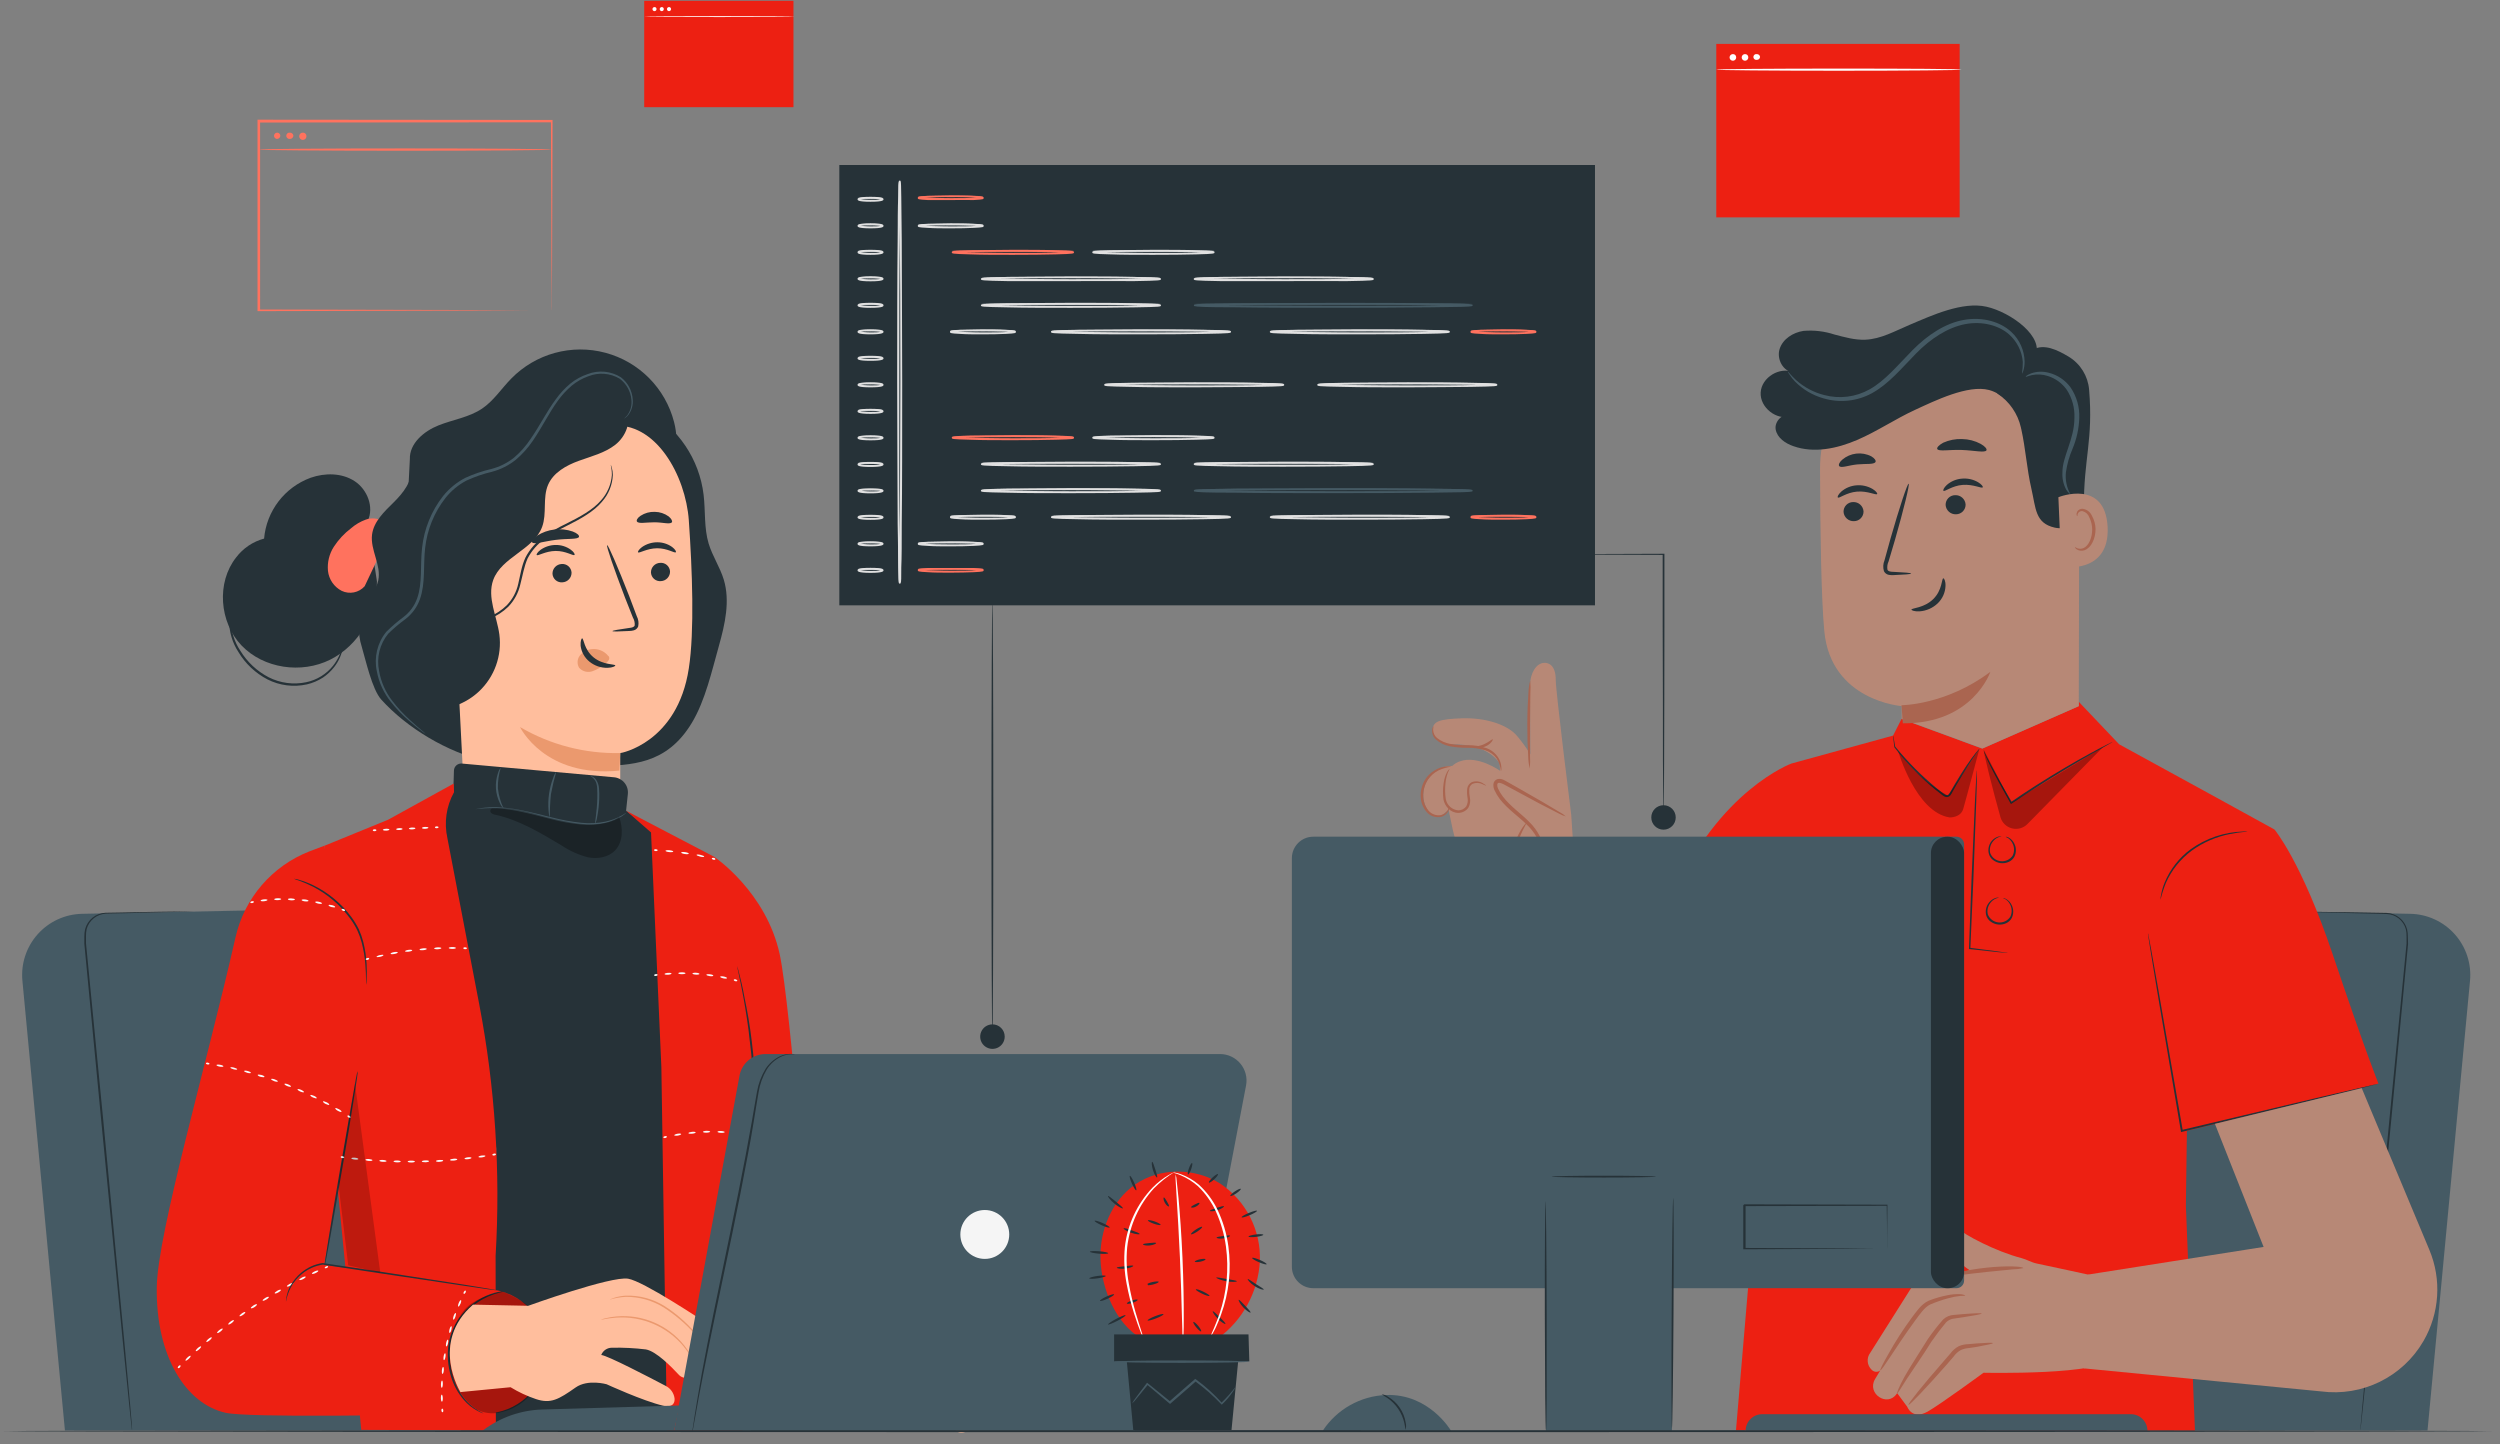 <svg xmlns="http://www.w3.org/2000/svg" width="322" height="186" viewBox="0 0 322 186">
    <rect x="0" y="0" width="322" height="186" fill="#808080" stroke="none"/>
    <g fill="none" fill-rule="evenodd">
        <g fill-rule="nonzero">
            <g>
                <g>
                    <g>
                        <path fill="#455A64" d="M130 145.005l5.475-57.929c.206-2.181-.506-4.35-1.964-5.985-1.458-1.635-3.53-2.59-5.72-2.634l-60.939-1.238c-4.157-.07-7.654 3.101-7.988 7.246l-4.672 60.517 75.808.023z" transform="translate(-1318 -1326) translate(1180 803) translate(138 523) translate(182.664 39.242)"/>
                        <path fill="#263238" d="M121.357 145c-.007-.068-.007-.136 0-.205 0-.145.028-.346.047-.602.047-.542.117-1.323.2-2.336.188-2.023.468-4.934.786-8.526.686-7.209 1.63-17.15 2.677-28.129.831-8.549 1.602-16.467 2.233-22.914v-.935c.006-.304-.024-.609-.09-.906-.152-.555-.48-1.047-.933-1.402-.442-.345-.982-.54-1.542-.56l-1.603-.042-5.34-.131-3.414-.093-.893-.033h-.308 1.205l3.415.042 5.34.084 1.603.028c1.243.054 2.308.909 2.63 2.112.071.306.104.62.098.934l.028.958c-.617 6.442-1.374 14.365-2.187 22.891l-2.751 28.12c-.36 3.592-.654 6.498-.86 8.52-.103.995-.187 1.776-.247 2.336-.028.257-.052.467-.07.603-.02.135-.024.187-.024.187z" transform="translate(-1318 -1326) translate(1180 803) translate(138 523) translate(182.664 39.242)"/>
                        <path fill="#B78876" d="M48.09 100.334c-.817.024-6.54 10.344-10.712 18.127-2.78 5.165-8.331 8.22-14.183 7.806-6.977-.485-12.68-5.753-13.716-12.67L5.96 73.346l14.09-3.485 5.756 31.515 3.531-10.02 18.753 8.978z" transform="translate(-1318 -1326) translate(1180 803) translate(138 523) translate(182.664 39.242)"/>
                        <path fill="#B78876" d="M20.177 72.776l-.467-7.064s-1.995-15.855-1.995-17.402c0-1.789-.855-2.219-1.513-2.177-1.028.07-1.757 1.332-1.808 2.869 0 .528.05 8.909.05 8.909-.486-.792-1.03-1.548-1.625-2.262-1.238-1.57-4.148-2.466-7.134-2.373-2.985.094-3.812.388-3.83 1.551.016.445.232.859.588 1.126.55.46 1.25.702 1.967.678 4.784-.085 6.073 2.47 6.073 2.47l.061.935s-2.906-2.079-5.223-1.2c-.346.127-.663.32-.934.57-1.33.002-2.557.71-3.224 1.86-.668 1.15-.675 2.567-.018 3.722.308.552.883 1.065 1.504.935.32-.098.611-.275.845-.514.132-.12.274-.226.426-.318l.537 2.565s1.509 5.7 1.869 8.255" transform="translate(-1318 -1326) translate(1180 803) translate(138 523) translate(182.664 39.242)"/>
                        <path fill="#B78876" d="M18.804 72.201c-.879.239-1.78-.406-2.252-1.182-.472-.775-.673-1.69-1.089-2.499-1.247-2.42-4.26-3.578-5.386-6.073-.159-.346-.243-.822.06-1.047.304-.224.678-.046.986.127l7.886 4.368" transform="translate(-1318 -1326) translate(1180 803) translate(138 523) translate(182.664 39.242)"/>
                        <path fill="#AA6550" d="M19.01 65.913c-.24-.224-.51-.413-.804-.56-.533-.332-1.318-.795-2.285-1.36l-3.424-1.957-.995-.56c-.327-.155-.687-.5-1.299-.37-.296.098-.502.366-.519.677-.015.249.03.497.131.725.183.405.41.789.678 1.144 1.093 1.402 2.504 2.308 3.522 3.345.496.467.917 1.007 1.247 1.602.3.561.491 1.145.72 1.668.288.895.957 1.616 1.827 1.972.32.137.685.123.995-.038-.319.006-.635-.046-.935-.154-.766-.39-1.332-1.086-1.56-1.915-.196-.587-.423-1.164-.677-1.729-.337-.644-.772-1.232-1.29-1.742-1.046-1.089-2.443-2.004-3.448-3.322-.242-.319-.45-.663-.616-1.028-.15-.34-.131-.691.07-.724.2-.032.57.126.906.318l1.005.542 3.475 1.869c.995.523 1.804.934 2.364 1.214.286.167.592.296.911.383zM10.656 60.069c-.056-.572-.243-1.124-.546-1.612-.362-.498-.872-.867-1.458-1.056-.734-.225-1.498-.336-2.266-.327-.793.01-1.584-.058-2.364-.205-.653-.131-1.26-.434-1.756-.878-.344-.315-.518-.775-.467-1.238.008-.167.062-.328.154-.468.032 0-.024.173-.028.468.005.41.189.797.504 1.06.485.383 1.056.64 1.663.752.763.128 1.535.186 2.308.173.802-.01 1.6.116 2.36.37.637.22 1.182.65 1.546 1.218.24.378.38.81.406 1.257.033.322-.037.49-.056.486zM14.422 48.408c.058.554.066 1.113.023 1.668 0 1.14-.023 2.504-.042 4.008-.019 1.505 0 2.869 0 4.009.035.556.022 1.114-.037 1.668-.127-.544-.195-1.1-.201-1.659-.07-1.028-.117-2.448-.112-4.018.004-1.57.065-2.994.14-4.017.018-.56.094-1.115.229-1.659zM8.764 61.956c-.163-.043-.32-.106-.467-.187-.398-.208-.868-.23-1.285-.06-.258.138-.423.403-.434.696-.02.361.007.724.08 1.079.095.447.024.914-.202 1.313-.296.41-.769.657-1.275.663-.498 0-.973-.206-1.313-.57-.317-.318-.531-.723-.616-1.163-.092-.713-.081-1.435.032-2.144.065-.48.208-.946.425-1.379.173-.299.332-.42.341-.406-.065.16-.14.316-.224.467-.163.436-.267.892-.308 1.355-.08.684-.068 1.375.033 2.056.149.796.813 1.393 1.62 1.457.4-.003.776-.193 1.014-.514.186-.332.246-.72.169-1.093-.067-.382-.083-.772-.047-1.159.036-.374.264-.703.602-.869.48-.177 1.015-.118 1.444.16.28.163.42.28.411.298z" transform="translate(-1318 -1326) translate(1180 803) translate(138 523) translate(182.664 39.242)"/>
                        <path fill="#AA6550" d="M3.99 64.638s.06.173-.047.467c-.172.423-.531.741-.972.86-.669.149-1.367-.066-1.836-.566-.546-.602-.839-1.392-.817-2.205 0-.802.25-1.584.714-2.237.386-.523.901-.935 1.495-1.196.395-.176.82-.276 1.252-.295.304 0 .468.024.468.047-.559.076-1.104.234-1.617.467-.538.27-1 .67-1.345 1.163-.414.608-.635 1.326-.636 2.06-.019.728.233 1.438.706 1.99.39.44.98.648 1.56.552.387-.088.718-.336.911-.682.13-.257.136-.43.164-.425zM9.755 70.24c.261-.084.542-.084.803 0 .682.149 1.295.52 1.743 1.055l-.28.08c.036-.376.096-.75.182-1.117.467-2.154 1.672-3.56 1.728-3.494.056.065-.934 1.494-1.401 3.569-.085.373-.145.738-.192 1.079l-.047.374-.233-.29c-.402-.5-.941-.87-1.551-1.065-.458-.14-.752-.15-.752-.192zM9.6 55.981c.08.038-.243.64-.98.935-.739.294-1.402.149-1.37.065.033-.084.603-.084 1.239-.37.635-.284 1.037-.69 1.111-.63z" transform="translate(-1318 -1326) translate(1180 803) translate(138 523) translate(182.664 39.242)"/>
                        <path fill="#ED2012" d="M99.008 106.403l24.676-6.073s-1.57-3.808-5.92-16.716C113.748 71.687 110.29 67.6 110.29 67.6s-12.614-6.952-20.004-10.974l-5.2-5.47v.55l-4.812 2.117-7.629 3.359-7.325-2.691-3.07-1.126-1.083 2.135-13.081 3.597S38.743 62.49 32.753 76.2c-7.4 16.898-7.942 19.841-7.942 19.841l19.327 11.212-3.21 37.738 59.117.038-1.168-28.918.13-9.708z" transform="translate(-1318 -1326) translate(1180 803) translate(138 523) translate(182.664 39.242)"/>
                        <path fill="#263238" d="M95.611 76.644c-.005-.204.017-.409.066-.607.099-.55.255-1.086.467-1.603.704-1.716 1.868-3.204 3.364-4.302 1.962-1.404 4.296-2.196 6.708-2.275.202-.023.406-.023.607 0 0 .046-.868.046-2.233.317-1.78.344-3.466 1.07-4.938 2.13-1.46 1.078-2.614 2.518-3.35 4.177-.282.703-.513 1.426-.69 2.163zM123.684 100.334l-.126.043-.384.102-1.462.374-5.386 1.336-17.837 4.326-.107.024-.126.032-.024-.126c-1.191-7.036-2.27-13.394-3.05-18.014-.379-2.294-.683-4.153-.897-5.461l-.234-1.486c-.023-.159-.037-.29-.056-.388-.005-.045-.005-.09 0-.135.018.042.03.086.037.13 0 .099.047.225.075.384.07.355.159.85.28 1.476.23 1.308.561 3.163.972 5.447.799 4.62 1.901 10.974 3.12 18.005l-.144-.098.103-.028 17.846-4.237 5.414-1.257 1.476-.332.384-.08c.04-.018.082-.03.126-.037zM61.167 55.5c.045.122.075.25.089.378.046.285.107.64.182 1.07v-.032c1.606 1.971 3.404 3.779 5.368 5.395.242.197.485.388.728.575.234.187.496.36.692.262.196-.099.303-.416.467-.654l.42-.73c.556-.934 1.089-1.774 1.551-2.461.463-.687.865-1.224 1.154-1.584.145-.182.262-.318.346-.406.084-.09.126-.136.135-.131-.122.205-.256.403-.401.593-.267.379-.645.934-1.089 1.626-.444.691-.934 1.532-1.504 2.476-.13.238-.271.467-.411.729l-.206.383c-.074.154-.193.283-.34.369-.17.084-.369.084-.538 0-.145-.072-.28-.161-.402-.266-.247-.187-.467-.379-.738-.58-1.995-1.621-3.79-3.473-5.349-5.517-.047-.435-.089-.794-.122-1.08-.03-.136-.04-.276-.032-.415zM89.463 56.299c-.058.051-.122.095-.191.13l-.58.332-2.125 1.206c-1.794 1.027-4.251 2.476-6.905 4.172-1.14.733-2.228 1.448-3.214 2.111l-.103.07-.06-.107c-1.098-1.92-2-3.588-2.593-4.789-.3-.602-.524-1.084-.659-1.425-.08-.17-.145-.346-.192-.528.1.16.185.327.257.5.16.327.407.8.72 1.402.63 1.182 1.55 2.83 2.663 4.742l-.16-.038c.982-.672 2.066-1.401 3.21-2.13 2.659-1.696 5.14-3.125 6.952-4.116.906-.495 1.649-.878 2.168-1.14l.597-.294c.067-.043.14-.076.215-.098zM75.967 83.479c-.115.012-.231.012-.346 0l-.986-.089-3.61-.388h-.085v-.088l.332-8.993.434-9.867c.066-1.238.122-2.252.159-2.99.022-.333.04-.604.056-.813.003-.096.015-.191.037-.285.013.095.013.19 0 .285v.818c0 .738-.05 1.752-.084 2.99-.093 2.555-.22 6.03-.364 9.87-.15 3.44-.285 6.579-.392 8.994l-.08-.093 3.597.467.981.14c.118 0 .236.014.35.042z" transform="translate(-1318 -1326) translate(1180 803) translate(138 523) translate(182.664 39.242)"/>
                        <path fill="#263238" d="M75.682 68.539h.103c.097.02.192.055.28.103.325.185.583.47.733.812.248.514.248 1.113 0 1.626-.157.301-.41.541-.72.682-.326.15-.688.208-1.046.168-.358-.042-.698-.179-.985-.397-.272-.205-.466-.497-.552-.827-.133-.542-.017-1.117.318-1.565.225-.3.539-.52.897-.63.096-.025.195-.038.294-.038.036-.007.072-.007.108 0 0 .028-.145.033-.374.122-.318.133-.59.355-.785.64-.29.405-.393.916-.28 1.401.22.572.738.973 1.347 1.042.608.069 1.203-.207 1.545-.715.224-.453.24-.981.046-1.448-.128-.32-.345-.598-.626-.799-.196-.117-.331-.15-.303-.177zM75.336 76.443c.034-.006.069-.006.103 0 .098.021.192.056.28.103.326.185.583.47.734.813.248.513.248 1.112 0 1.626-.157.301-.41.541-.72.682-.329.15-.692.208-1.05.168-.357-.043-.696-.18-.982-.397-.272-.206-.466-.497-.551-.827-.13-.554.001-1.137.355-1.584.223-.3.538-.52.897-.626.095-.028.194-.042.294-.042.036-.006.072-.006.108 0 0 .028-.145.033-.374.122-.319.131-.592.354-.785.64-.29.405-.393.915-.28 1.401.219.572.738.973 1.346 1.042.608.069 1.204-.207 1.545-.715.224-.453.241-.981.047-1.448-.128-.32-.345-.598-.626-.799-.21-.098-.35-.13-.34-.159z" transform="translate(-1318 -1326) translate(1180 803) translate(138 523) translate(182.664 39.242)"/>
                        <g fill="#000" opacity=".3">
                            <path d="M.425.78C.336.958 1.63 6.115 2.58 9.48c.201.711.766 1.261 1.482 1.444.716.183 1.476-.029 1.994-.556L15.814.43 3.97 7.629.425.78z" transform="translate(-1318 -1326) translate(1180 803) translate(138 523) translate(182.664 39.242) translate(72.412 56.528)"/>
                        </g>
                        <g fill="#000" opacity=".3">
                            <path d="M.15.51s2.265 7.88 6.638 8.54c0 0 1.402.05 1.743-1.09.34-1.14 2.092-7.773 2.092-7.773L6.578 6.26C4.029 4.851 1.832 2.886.149.51z" transform="translate(-1318 -1326) translate(1180 803) translate(138 523) translate(182.664 39.242) translate(61.667 56.995)"/>
                        </g>
                        <path fill="#B78876" d="M85.081 51.707l.07-31.222c.016-4.508-1.793-8.831-5.014-11.985-3.222-3.155-7.582-4.872-12.089-4.763h-.257c-9.082.758-16.06 8.364-16.033 17.477.023 7.975.15 16.627.551 20.85.855 8.984 9.965 9.638 9.965 9.638v1.644l10.395 3.817 12.412-5.456z" transform="translate(-1318 -1326) translate(1180 803) translate(138 523) translate(182.664 39.242)"/>
                        <path fill="#AA6550" d="M62.25 51.59s5.719 0 11.446-4.303c0 0-2.237 6.704-11.277 6.634l-.168-2.331z" transform="translate(-1318 -1326) translate(1180 803) translate(138 523) translate(182.664 39.242)"/>
                        <path fill="#263238" d="M54.785 26.69c.05.697.647 1.228 1.346 1.195.332-.002.65-.138.88-.377.232-.239.357-.56.348-.893-.052-.696-.648-1.224-1.345-1.192-.332.002-.65.137-.88.375-.232.238-.358.56-.349.892zM54.052 24.835c.173.154 1.088-.645 2.471-.757 1.383-.112 2.453.495 2.588.313.066-.08-.121-.369-.588-.654-.631-.368-1.361-.531-2.089-.467-.72.056-1.402.34-1.948.813-.397.369-.518.677-.434.752zM67.931 25.802c.05.697.647 1.228 1.346 1.196.332-.003.65-.139.881-.378.231-.239.356-.56.348-.893-.053-.696-.649-1.223-1.346-1.191-.332.001-.65.136-.88.374-.232.239-.357.56-.349.892zM67.656 23.97c.173.155 1.088-.649 2.466-.756 1.379-.108 2.453.495 2.589.313.07-.08-.117-.37-.589-.654-.63-.37-1.36-.533-2.088-.467-.718.054-1.4.337-1.944.808-.397.373-.518.687-.434.757zM63.489 34.631c0-.079-.87-.158-2.275-.22-.356 0-.697-.05-.776-.284-.06-.362-.008-.734.15-1.065.261-.883.532-1.808.822-2.775 1.13-3.943 1.92-7.176 1.761-7.223-.159-.046-1.21 3.121-2.336 7.064-.27.972-.53 1.906-.775 2.803-.187.445-.211.94-.07 1.401.124.245.356.418.626.468.198.037.4.048.602.032 1.383-.056 2.275-.121 2.27-.2zM67.637 35.248c-.229 0-.107 1.504-1.303 2.677s-2.803 1.14-2.803 1.35c0 .094.378.262 1.055.224.877-.064 1.703-.432 2.336-1.041.61-.59.966-1.392.995-2.238.02-.63-.177-.986-.28-.972zM66.852 18.584c.168.364 1.533.07 3.168.13 1.635.062 2.985.398 3.172.043.084-.168-.173-.505-.734-.822-.738-.399-1.562-.614-2.4-.626-.836-.036-1.668.124-2.43.467-.575.313-.85.635-.776.808zM54.23 20.794c.27.294 1.195-.112 2.335-.22 1.14-.107 2.13.038 2.336-.313.084-.168-.093-.467-.542-.729-1.218-.625-2.693-.455-3.737.43-.407.355-.51.687-.393.832zM74.575 11.436l.051.033c1.525 1.01 2.602 2.57 3.004 4.354 0 .066.028.126.042.182.565 2.537.715 5.14 1.303 7.68.589 2.542.468 4.462 3.014 5.032 1.36.295 2.762-.274 3.531-1.434.186-.371.262-.788.22-1.2-.033-6.233 1.224-8.653.673-15.128-.14-1.76-1.12-3.343-2.63-4.256-1.44-.86-3.177-1.728-4.625-.892-1.449.836-3.163 3.821-4.233 5.115" transform="translate(-1318 -1326) translate(1180 803) translate(138 523) translate(182.664 39.242)"/>
                        <path fill="#B78876" d="M82.456 24.802c.15-.075 6.026-2.336 6.34 3.826.312 6.162-5.943 5.205-5.962 5.032-.018-.173-.378-8.858-.378-8.858z" transform="translate(-1318 -1326) translate(1180 803) translate(138 523) translate(182.664 39.242)"/>
                        <path fill="#AA6550" d="M84.6 31.226s.112.07.294.145c.261.097.55.089.804-.024.64-.27 1.135-1.331 1.112-2.448-.012-.528-.142-1.046-.379-1.518-.137-.385-.455-.679-.85-.785-.259-.054-.52.083-.621.327-.07.178-.028.3-.06.308-.034.01-.136-.093-.099-.35.026-.155.103-.296.22-.402.164-.136.375-.203.588-.187.52.077.962.419 1.168.902.293.518.454 1.1.467 1.696 0 1.247-.556 2.439-1.434 2.742-.33.115-.694.073-.99-.112-.201-.145-.262-.28-.22-.294z" transform="translate(-1318 -1326) translate(1180 803) translate(138 523) translate(182.664 39.242)"/>
                        <path fill="#263238" d="M79.447 6.741c1.308-2.583-3.13-5.77-6.241-6.475-3.112-.705-7.008 1.103-9.923 2.336-1.869.79-3.681 1.827-5.69 1.91-1.35.057-2.672-.326-3.98-.667-1.286-.425-2.645-.584-3.995-.467-1.336.205-2.658 1.032-3.069 2.336-.411 1.303.467 2.933 1.817 3.008-1.78-.794-4.139.635-4.256 2.579-.116 1.943 2.051 3.653 3.91 3.079-.934-.59-2.176.616-1.976 1.7.201 1.084 1.252 1.794 2.294 2.149 2.654.934 5.606.308 8.194-.803 2.589-1.112 4.924-2.71 7.475-3.883 2.551-1.172 6.812-3.27 9.53-2.55 2 .523 3.546 2.751 4.602 2.144 1.004-.648 1.642-1.732 1.72-2.925.05-1.177-.088-2.356-.412-3.49" transform="translate(-1318 -1326) translate(1180 803) translate(138 523) translate(182.664 39.242)"/>
                        <path fill="#455A64" d="M47.61 8.629c.046-.033.355.43 1.074 1.093 1.026.92 2.26 1.578 3.597 1.915 1.966.53 4.061.273 5.84-.72 2.013-1.111 3.648-3.134 5.56-5.068 1.91-1.934 4.204-3.471 6.633-3.892 2.43-.42 4.704.271 6.073 1.551 1.076.996 1.698 2.389 1.72 3.855-.002.39-.059.779-.169 1.154-.093.252-.15.373-.173.369.077-.501.113-1.007.108-1.514-.112-1.367-.749-2.637-1.775-3.546-1.276-1.135-3.42-1.747-5.658-1.317-2.238.43-4.443 1.868-6.307 3.77-1.864 1.901-3.56 3.97-5.718 5.139-1.907 1.034-4.148 1.266-6.227.644-1.384-.39-2.641-1.133-3.649-2.158-.269-.278-.51-.581-.72-.906-.167-.234-.228-.355-.21-.37zM83.997 24.405s-.28-.145-.55-.612c-.357-.678-.52-1.44-.468-2.205-.028-1.99 1.546-4.26 1.542-7.008.055-1.276-.288-2.538-.981-3.61-.598-.849-1.458-1.476-2.448-1.785-.67-.218-1.386-.255-2.075-.108-.49.117-.742.252-.77.206-.028-.047.2-.234.7-.435.729-.253 1.517-.28 2.261-.08 1.124.279 2.115.94 2.803 1.87.793 1.16 1.191 2.543 1.136 3.947-.044 1.365-.337 2.711-.865 3.971-.424.976-.713 2.006-.86 3.06-.096.967.104 1.94.575 2.79z" transform="translate(-1318 -1326) translate(1180 803) translate(138 523) translate(182.664 39.242)"/>
                        <path fill="#B78876" d="M121.525 100.91l8.713 20.83c1.6 3.824 1.316 8.175-.766 11.759-2.686 4.62-7.886 7.172-13.184 6.47l-30.571-2.966.565-12.081 22.606-3.56-6.27-15.851 18.907-4.602z" transform="translate(-1318 -1326) translate(1180 803) translate(138 523) translate(182.664 39.242)"/>
                        <path fill="#B78876" d="M86.702 125.02s-4.933-1.089-7.05-1.523c-.686-.145-1.289-.528-1.966-.7-3.308-.86-7.358-2.995-8.278-3.892-1.598-1.565-2.775.845-1.182 2.803.774 1.04 1.723 1.94 2.803 2.658l-6.75 1.77c-.352.093-.656.315-.851.622l-5.214 8.255c-.496.667-.414 1.601.192 2.172.29.313.773.35 1.107.084l-.673 1.121c-1.107 1.869 1.612 3.672 2.803 1.869.018-.02.034-.042.047-.065l1.303 1.765s.622 1.724 2.617.617c1.653-.934 7.203-5.008 7.203-5.008s15.674.355 16.459-1.957l-2.57-10.591z" transform="translate(-1318 -1326) translate(1180 803) translate(138 523) translate(182.664 39.242)"/>
                        <path fill="#AA6550" d="M61.667 140.259c.08.037.523-.748 1.312-1.967.79-1.22 1.981-2.873 3.14-4.751.616-.888 1.285-1.77 1.868-2.462.289-.287.67-.463 1.075-.495l1.182-.173c1.444-.22 2.336-.392 2.336-.467 0-.075-.935-.047-2.373.07l-1.192.103c-.522.022-1.02.23-1.401.588-.705.8-1.362 1.64-1.967 2.518-1.182 1.916-2.294 3.57-3.013 4.864-.72 1.294-1.028 2.144-.967 2.172zM59.513 137.25c.187.131 1.948-2.92 4.47-6.372.632-.855 1.225-1.742 1.958-2.097.746-.321 1.515-.588 2.299-.8.526-.15 1.063-.254 1.607-.312.383-.028.593 0 .607-.033.014-.033-.196-.15-.607-.187-.57-.03-1.143.016-1.7.14-.828.16-1.638.399-2.42.71-.982.468-1.556 1.402-2.201 2.238-1.096 1.492-2.096 3.053-2.995 4.672-.696 1.205-1.074 2.018-1.018 2.041zM74.023 133.751c0-.074-.808-.056-2.088.042l-1.051.09c-.432.005-.86.096-1.257.265-.426.226-.795.545-1.079.935l-.934 1.079c-2.588 2.962-4.588 5.442-4.466 5.54.121.099 2.307-2.21 4.886-5.138l.935-1.084c.237-.34.546-.622.906-.827.34-.154.706-.244 1.079-.266l1.042-.16c1.257-.233 2.037-.396 2.027-.476zM77.938 124.095c0-.234-2.167-.341-4.793-.056-2.625.285-4.732.84-4.672 1.014.061.172 2.126-.206 4.747-.468l3.345-.331c.462-.006.922-.059 1.373-.16z" transform="translate(-1318 -1326) translate(1180 803) translate(138 523) translate(182.664 39.242)"/>
                    </g>
                    <g>
                        <path fill="#455A64" d="M5.56 139.4L.083 81.47c-.206-2.181.506-4.35 1.964-5.985 1.458-1.635 3.53-2.59 5.721-2.634l60.938-1.229c4.165-.08 7.675 3.093 8.012 7.246l4.672 60.517-75.832.014z" transform="translate(-1318 -1326) translate(1180 803) translate(138 523) translate(2.803 44.848)"/>
                        <path fill="#263238" d="M14.202 139.385c-.016-.066-.027-.133-.033-.2 0-.15-.037-.346-.07-.603-.056-.542-.14-1.322-.247-2.336-.201-2.023-.496-4.929-.86-8.517-.705-7.208-1.672-17.145-2.747-28.119-.817-8.549-1.574-16.467-2.186-22.891v-.958c-.003-.314.032-.628.102-.934.319-1.203 1.383-2.059 2.626-2.112l1.607-.028 5.359-.103 3.415-.042h.897l-.893.033-3.415.094-5.34.13-1.602.042c-.553.026-1.083.224-1.518.566-.454.355-.781.846-.935 1.401-.065.298-.095.602-.088.907v.934c.626 6.442 1.401 14.36 2.233 22.891l2.677 28.124.784 8.526c.085 1 .155 1.78.201 2.336l.042.602c.005.086.002.172-.009.257zM44.564 22.237c.836-1.775-.057-4.045-1.696-5.115-1.64-1.07-3.812-1.084-5.662-.435-3.349 1.228-5.685 4.282-5.994 7.835-1.434.386-2.7 1.237-3.597 2.42-2.56 3.237-2.168 8.348.682 11.338 2.85 2.99 7.727 3.686 11.422 1.84 3.695-1.845 6.073-5.965 6.026-10.095" transform="translate(-1318 -1326) translate(1180 803) translate(138 523) translate(2.803 44.848)"/>
                        <path fill="#FF725E" d="M47.264 24.106c.17-.733-.158-1.49-.808-1.869-.662-.355-1.443-.412-2.15-.158-.696.254-1.34.634-1.9 1.12-.869.659-1.616 1.462-2.21 2.374-.594.921-.86 2.016-.757 3.107.12 1.1.782 2.066 1.766 2.574 1.009.482 2.216.24 2.961-.594" transform="translate(-1318 -1326) translate(1180 803) translate(138 523) translate(2.803 44.848)"/>
                        <path fill="#263238" d="M49.987 14.29c-.065-2.022 1.799-3.592 3.677-4.344 1.878-.752 3.971-1.037 5.643-2.177 1.481-1.004 2.476-2.57 3.738-3.854C66.19.698 70.825-.574 75.17.588c4.347 1.161 7.73 4.576 8.85 8.933.733 2.878.257 6.288-2.004 8.213-2.626 2.233-6.54 1.756-9.914 1.079-3.373-.677-7.208-1.336-10.016.659-1.696 1.205-2.663 3.153-3.695 4.956-1.033 1.804-2.336 3.654-4.289 4.336-1.953.682-4.634-.467-4.723-2.546" transform="translate(-1318 -1326) translate(1180 803) translate(138 523) translate(2.803 44.848)"/>
                        <path fill="#263238" d="M50.123 15.417c.233 1.696-.986 3.218-2.205 4.424-1.22 1.205-2.588 2.476-2.803 4.176-.243 1.981 1.214 3.925.803 5.882-.261 1.238-1.219 2.2-1.798 3.326-.77 1.627-.89 3.487-.337 5.2.51 1.705 1.332 5.517 2.523 6.835 3.298 3.658 8.54 6.797 13.342 7.88 4.803 1.085 9.788 1.061 14.702.739 4.023-.266 8.648-.103 11.974-5.653 1.724-2.873 2.565-6.69 3.476-9.913.78-2.78 1.453-5.756.616-8.517-.49-1.607-1.467-3.032-1.948-4.643-.602-2.014-.397-4.168-.644-6.256-.547-4.602-3.282-8.656-7.344-10.887-4.063-2.23-8.952-2.362-13.128-.353" transform="translate(-1318 -1326) translate(1180 803) translate(138 523) translate(2.803 44.848)"/>
                        <path fill="#FFBE9D" d="M85.918 22.186c-.402-5.77-4.275-12.829-10.021-12.18L57.962 14.68c-1.746.195-3.051 1.696-3.004 3.452l2.214 43.307-.121.023s4.148 12.198 16 8.41c2.337-.753 3.416-3.332 3.869-5.98h.121v-.907c.223-1.974.237-3.966.042-5.942v-4.896c0 .032 7.368-1.276 8.835-10.909.742-4.798.448-12.637 0-19.051z" transform="translate(-1318 -1326) translate(1180 803) translate(138 523) translate(2.803 44.848)"/>
                        <path fill="#263238" d="M83.498 28.75c.013.67-.513 1.226-1.182 1.252-.317.028-.631-.073-.872-.281-.24-.208-.386-.504-.404-.822-.013-.668.51-1.224 1.178-1.252.317-.028.632.073.873.28.24.209.388.505.407.823zM84.245 26.283c-.15.159-1.093-.528-2.42-.514-1.327.014-2.298.682-2.443.523-.07-.07.084-.364.504-.677.575-.4 1.258-.615 1.958-.617.69-.005 1.363.207 1.925.608.41.313.55.602.476.677zM70.814 28.904c.01.669-.514 1.224-1.182 1.252-.317.028-.631-.073-.872-.28-.24-.209-.386-.505-.403-.823-.014-.668.509-1.226 1.177-1.256.318-.029.633.073.875.282.24.209.387.506.405.825zM71.192 26.629c-.154.159-1.093-.523-2.42-.514-1.326.01-2.298.687-2.443.523-.07-.07.084-.364.505-.677.572-.4 1.254-.616 1.952-.617.692-.008 1.369.206 1.93.612.41.3.551.589.476.673zM76.079 36.44c0-.075.817-.225 2.154-.407.34-.037.658-.103.714-.336.028-.351-.054-.702-.233-1.005l-1.019-2.574c-1.401-3.667-2.448-6.685-2.298-6.741.15-.056 1.401 2.873 2.836 6.54l.976 2.593c.216.407.282.876.187 1.327-.097.244-.303.43-.556.5-.187.054-.38.082-.575.084-1.345.08-2.181.088-2.186.018z" transform="translate(-1318 -1326) translate(1180 803) translate(138 523) translate(2.803 44.848)"/>
                        <path fill="#EB996E" d="M77.083 52.146c-4.53.1-8.998-1.06-12.908-3.35 0 0 3.168 6.587 12.796 5.606l.112-2.256zM75.542 39.64c-.518-.645-1.333-.976-2.154-.874-.592.056-1.135.351-1.504.817-.356.458-.393 1.088-.094 1.584.439.486 1.129.656 1.743.43.625-.227 1.2-.575 1.691-1.023.15-.107.279-.242.378-.397.095-.152.095-.344 0-.495" transform="translate(-1318 -1326) translate(1180 803) translate(138 523) translate(2.803 44.848)"/>
                        <path fill="#263238" d="M72.178 37.374c.215 0 .229 1.43 1.467 2.443 1.238 1.014 2.775.846 2.803 1.047 0 .093-.341.284-.99.303-.848.022-1.676-.258-2.336-.79-.631-.51-1.04-1.245-1.14-2.05-.038-.598.098-.953.196-.953zM71.772 24.293c-.127.364-1.453.2-3.009.397-1.556.196-2.803.635-3.027.313-.094-.159.126-.5.63-.85 1.37-.875 3.063-1.074 4.597-.542.575.215.865.504.809.682zM83.731 22.424c-.233.304-1.15 0-2.247 0-1.098 0-2.032.22-2.247-.098-.098-.15.047-.467.467-.743.542-.353 1.18-.53 1.827-.504.645.005 1.272.213 1.794.593.378.313.509.621.406.752z" transform="translate(-1318 -1326) translate(1180 803) translate(138 523) translate(2.803 44.848)"/>
                        <path fill="#263238" d="M51.389 46.362c2.7.532 5.491-.269 7.498-2.152 2.007-1.883 2.984-4.617 2.626-7.345-.314-2.336-1.598-4.761-.79-7.008 1.07-2.962 5.214-3.892 6.302-6.849.63-1.714.047-3.737.762-5.405.677-1.584 2.335-2.504 3.952-3.093 1.616-.588 3.35-1.009 4.704-2.07 1.355-1.06 2.191-3.06 1.308-4.535-7.19.893-14.247 2.64-21.022 5.204-1.57.593-3.214 1.308-4.14 2.705-.976 1.485-.934 3.391-.826 5.139l1.326 25.918" transform="translate(-1318 -1326) translate(1180 803) translate(138 523) translate(2.803 44.848)"/>
                        <path fill="#455A64" d="M52.006 49.67c-.056-.026-.108-.059-.155-.098l-.43-.327c-.373-.29-.934-.72-1.602-1.313-.832-.713-1.593-1.507-2.27-2.369-.925-1.147-1.55-2.507-1.818-3.957-.383-1.786.063-3.65 1.215-5.069.696-.693 1.443-1.335 2.233-1.92.799-.609 1.404-1.436 1.743-2.382.705-1.962.378-4.233.64-6.54.263-2.425 1.198-4.727 2.7-6.648.777-.965 1.744-1.76 2.84-2.336 1.08-.495 2.207-.88 3.364-1.15 1.076-.276 2.08-.778 2.948-1.471.82-.7 1.536-1.511 2.13-2.41 1.2-1.725 2.088-3.556 3.233-5.088.535-.751 1.162-1.43 1.869-2.023.667-.542 1.427-.96 2.242-1.233 1.41-.547 2.994-.396 4.275.406.902.691 1.46 1.739 1.532 2.873.061.71-.142 1.417-.57 1.986-.109.145-.242.272-.392.373-.098.075-.15.112-.15.103 0-.01.038-.051.122-.135.133-.116.25-.248.35-.393.38-.565.547-1.248.467-1.925-.097-1.07-.643-2.048-1.504-2.69-1.225-.732-2.721-.849-4.046-.318-.775.274-1.496.682-2.13 1.205-.684.581-1.293 1.245-1.813 1.976-1.107 1.51-1.976 3.336-3.19 5.107-.617.918-1.357 1.746-2.2 2.462-.908.729-1.959 1.259-3.084 1.555-1.125.265-2.22.642-3.27 1.126-1.05.551-1.972 1.315-2.71 2.243-1.451 1.857-2.357 4.08-2.616 6.423-.266 2.247.065 4.55-.682 6.643-.366 1.01-1.015 1.894-1.869 2.546-.78.568-1.517 1.192-2.205 1.87-1.1 1.34-1.532 3.108-1.177 4.806.244 1.407.832 2.733 1.71 3.86.657.862 1.392 1.662 2.195 2.391.659.607 1.187 1.06 1.547 1.369.189.142.366.3.528.472z" transform="translate(-1318 -1326) translate(1180 803) translate(138 523) translate(2.803 44.848)"/>
                        <path fill="#263238" d="M28.497 31.791c-.084.033-.162.079-.233.136-.206.155-.394.334-.56.532-.61.752-.958 1.682-.991 2.649-.004 1.428.41 2.827 1.191 4.022.896 1.5 2.19 2.72 3.738 3.527 1.568.799 3.365 1.027 5.082.645.743-.173 1.45-.475 2.089-.892.548-.373 1.033-.83 1.439-1.355.59-.756.979-1.65 1.13-2.597.04-.255.055-.513.047-.771.003-.09-.007-.18-.028-.267-.033 0 0 .37-.14 1.019-.195.908-.6 1.757-1.182 2.48-.864 1.073-2.072 1.814-3.42 2.098-1.65.353-3.37.127-4.873-.64-1.495-.785-2.75-1.96-3.63-3.4-.766-1.146-1.188-2.487-1.214-3.864.012-.927.313-1.827.86-2.574.216-.263.449-.513.695-.748zM52.64 34.365c.103.06.211.11.323.15.215.084.538.205.935.336 1.193.377 2.44.559 3.69.537 1.894-.023 3.707-.768 5.07-2.083.778-.802 1.318-1.805 1.56-2.897.294-1.098.467-2.27.934-3.326.528-1.016 1.296-1.889 2.238-2.541.878-.623 1.806-1.173 2.775-1.645 1.868-.934 3.531-1.869 4.564-3.116.85-.95 1.346-2.165 1.401-3.438-.002-.342-.05-.681-.145-1.01-.03-.113-.073-.223-.13-.326.102.437.153.886.15 1.336-.093 1.227-.597 2.388-1.43 3.293-1.019 1.177-2.668 2.088-4.523 3.004-.988.47-1.936 1.023-2.83 1.654-.985.68-1.788 1.59-2.337 2.653-.527 1.122-.672 2.308-.934 3.387-.227 1.041-.736 2-1.471 2.77-1.307 1.274-3.045 2.01-4.868 2.061-1.232.042-2.462-.105-3.649-.434-.855-.22-1.313-.393-1.322-.365zM82.012 62.732L76.359 58.453 55.07 57.088 54.215 59.943 61.139 103.161 56.518 139.385 86.217 139.385z" transform="translate(-1318 -1326) translate(1180 803) translate(138 523) translate(2.803 44.848)"/>
                        <path fill="#263238" d="M77.406 63.605l.658-6.18c.056-.522-.1-1.045-.433-1.45-.332-.406-.814-.661-1.337-.709l-19.621-1.77c-.254-.02-.504.063-.695.231-.19.169-.304.407-.314.661l-.22 7.353 5.676 9.629 5.835 1.869h7.134l4.102-4.383-.785-5.25z" transform="translate(-1318 -1326) translate(1180 803) translate(138 523) translate(2.803 44.848)"/>
                        <path fill="#455A64" d="M58.36 59.382l.78-.08c.71-.065 1.426-.078 2.139-.037 1.055.076 2.103.232 3.135.468 1.172.247 2.443.588 3.793.934 1.266.334 2.556.565 3.859.691 1.07.1 2.149.026 3.195-.22.707-.165 1.382-.445 2-.826.162-.107.317-.222.467-.346.103-.089.154-.135.15-.145-.005-.009-.239.16-.678.407-.622.343-1.291.593-1.985.743-1.032.217-2.091.27-3.14.158-1.289-.139-2.566-.372-3.821-.696-1.346-.327-2.621-.668-3.803-.901-1.046-.223-2.108-.359-3.177-.407-.72-.027-1.44.012-2.153.117-.253.042-.468.08-.58.112-.112.033-.187.019-.182.028z" transform="translate(-1318 -1326) translate(1180 803) translate(138 523) translate(2.803 44.848)"/>
                        <g fill="#000" opacity=".3">
                            <path d="M16.673 1.49c.524 1.444.538 3.228-.523 4.336-.869.901-2.261 1.126-3.49.883-1.213-.316-2.365-.834-3.405-1.533C6.555 3.57 3.812 1.906.747 1.23c-.2-.024-.392-.104-.55-.23C.123.93.082.835.082.734c0-.1.04-.196.113-.266.078-.046.167-.07.257-.07C3.163.121 5.77 1.196 8.428 1.8c2.658.602 5.709 1.219 8.143-.215" transform="translate(-1318 -1326) translate(1180 803) translate(138 523) translate(2.803 44.848) translate(60.265 58.864)"/>
                        </g>
                        <path fill="#455A64" d="M73.196 55.07c.276.15.506.371.669.64.308.495.266 1.341.266 2.252-.047 1.827-.35 3.27-.28 3.303.137-.295.227-.61.266-.934.151-.77.239-1.552.261-2.336.017-.436.008-.873-.028-1.308-.028-.37-.143-.726-.336-1.042-.136-.212-.329-.382-.556-.49-.159-.103-.262-.099-.262-.085zM68.016 60.438c-.006-.998.04-1.996.14-2.99.182-.981.415-1.953.696-2.91-.18.238-.317.507-.402.794-.256.672-.436 1.371-.537 2.083-.101.712-.122 1.433-.061 2.15.005.298.06.593.164.873zM61.704 54.02c-.175.21-.303.458-.374.723-.21.632-.298 1.298-.257 1.962.046.665.222 1.314.519 1.911.105.254.264.482.467.668-.387-.82-.634-1.697-.733-2.597-.024-.904.104-1.806.378-2.668z" transform="translate(-1318 -1326) translate(1180 803) translate(138 523) translate(2.803 44.848)"/>
                        <path fill="#ED2012" d="M101.643 118.297s-2.64-33.874-4.018-40.228c-1.757-8.082-8.437-12.558-8.437-12.558l-2.733 62.648 5.335 7.914 6.452 2.48c1.483.57 3.12.595 4.62.07l6.209-2.162.523-11.824-5.242-1.519-2.71-4.82z" transform="translate(-1318 -1326) translate(1180 803) translate(138 523) translate(2.803 44.848)"/>
                        <path fill="#ED2012" d="M83.105 139.53L82.381 92.603 81.05 62.372 77.859 59.588 89.188 65.511 91.86 74.299 94.243 99.76 89.758 129.612 92.846 139.437" transform="translate(-1318 -1326) translate(1180 803) translate(138 523) translate(2.803 44.848)"/>
                        <path fill="#263238" d="M92.234 116.98s.042-.126.107-.37l.266-1.07c.117-.466.253-1.032.384-1.7.13-.668.303-1.401.439-2.265.135-.865.303-1.766.434-2.766.13-1 .252-2.065.374-3.186.205-2.257.34-4.742.34-7.353 0-2.612-.158-5.102-.368-7.354-.126-1.126-.234-2.195-.388-3.186-.154-.99-.29-1.925-.467-2.765-.178-.841-.308-1.598-.444-2.266-.135-.668-.27-1.234-.392-1.696-.122-.463-.201-.804-.271-1.07-.026-.124-.062-.246-.108-.364.01.127.03.254.061.378.056.266.13.626.229 1.075.098.448.224 1.037.346 1.705.121.668.285 1.425.41 2.266.127.84.29 1.765.412 2.76.121.996.247 2.065.364 3.187.201 2.247.337 4.723.35 7.33.015 2.606-.13 5.082-.322 7.33-.112 1.12-.21 2.19-.35 3.186-.14.995-.266 1.92-.407 2.76-.14.841-.28 1.603-.401 2.271-.122.668-.239 1.238-.341 1.705-.103.467-.164.808-.22 1.08-.026.124-.039.25-.037.378z" transform="translate(-1318 -1326) translate(1180 803) translate(138 523) translate(2.803 44.848)"/>
                        <path fill="#ED2012" d="M37.08 64.797c-4.83 1.877-8.408 6.032-9.55 11.086-3.704 16.35-10.044 38.06-10.142 45.068-.126 8.932 3.78 15.043 8.876 16.169 2.91.644 22.742.322 33.51.093 3.973-.084 7.284-3.066 7.784-7.008.542-4.33-2.476-8.3-6.793-8.937l-21.812-3.209 4.05-22.635-4.008-31.351-1.916.724z" transform="translate(-1318 -1326) translate(1180 803) translate(138 523) translate(2.803 44.848)"/>
                        <path fill="#ED2012" d="M58.924 84.516l-4.097-21.382c-.455-2.02-.152-4.136.85-5.948l-.046-1.111-8.447 4.657-8.18 3.345-.196 24.863 4.92 50.38 17.336.065-.033-22.494c.644-10.837-.064-21.713-2.107-32.375z" transform="translate(-1318 -1326) translate(1180 803) translate(138 523) translate(2.803 44.848)"/>
                        <path fill="#263238" d="M43.241 93.121c-.033.081-.055.166-.065.253-.037.191-.084.43-.145.724l-.467 2.672c-.402 2.294-.934 5.4-1.542 8.839-.607 3.438-1.088 6.54-1.471 8.848-.173 1.107-.318 2.014-.42 2.682-.043.299-.075.542-.103.733-.01.085-.01.172 0 .257.034-.079.056-.162.065-.248.042-.191.089-.434.15-.724.12-.668.29-1.57.495-2.672.41-2.261.934-5.382 1.546-8.839.612-3.457 1.107-6.578 1.467-8.843.173-1.112.313-2.019.416-2.691.037-.295.07-.538.093-.734.001-.086-.005-.172-.019-.257zM35.038 68.329c.215.1.439.183.668.247.606.22 1.199.476 1.775.766 1.894.975 3.536 2.376 4.798 4.093.357.483.67.997.934 1.537.236.51.427 1.04.57 1.583.241.919.397 1.857.468 2.803.07.813.084 1.477.088 1.935.005.457 0 .714 0 .714.056-.232.083-.47.08-.71.035-.65.035-1.302 0-1.953-.05-.967-.195-1.928-.43-2.868-.143-.557-.333-1.101-.57-1.626-.273-.554-.595-1.082-.962-1.579-1.284-1.747-2.974-3.155-4.924-4.102-.588-.281-1.197-.516-1.822-.7-.22-.067-.445-.114-.673-.14z" transform="translate(-1318 -1326) translate(1180 803) translate(138 523) translate(2.803 44.848)"/>
                        <path fill="#FAFAFA" d="M24.176 92.173c0 .065-.121.103-.247.084-.127-.019-.225-.089-.21-.154.013-.066.116-.108.247-.084.13.023.224.089.21.154zM25.97 92.5c0 .065-.224.08-.467.037-.243-.042-.44-.14-.425-.205.014-.066.22-.084.467-.038.248.047.44.131.425.206zM27.75 92.878c0 .066-.229.07-.467 0-.238-.07-.43-.154-.416-.22.014-.065.224-.07.467 0 .243.07.43.155.416.22zM29.511 93.332c0 .065-.229.065-.467 0-.238-.066-.425-.169-.406-.234.018-.065.229-.065.467 0 .238.065.425.168.406.234zM31.254 93.855c0 .065-.23.056-.467 0-.239-.056-.42-.187-.402-.252.019-.066.233-.057.467 0 .234.056.449.186.402.252zM32.978 94.443c0 .066-.234.047-.468-.037-.233-.084-.41-.2-.392-.266.019-.066.234-.047.467.037.234.084.416.192.393.266zM34.678 95.097c-.028.066-.238.038-.467-.05-.229-.09-.406-.22-.378-.286.028-.065.233-.037.467.056.233.094.402.22.378.28zM36.35 95.817c-.027.06-.238.028-.467-.07-.228-.098-.392-.234-.369-.294.024-.061.239-.033.468.07.228.102.397.247.369.294zM37.99 96.602c-.028.06-.233 0-.467-.089-.233-.089-.383-.252-.355-.313.028-.06.238 0 .467.093.23.094.388.248.355.309zM39.607 97.447c-.033.061-.238 0-.467-.107-.23-.108-.374-.266-.341-.322.032-.057.233 0 .467.107.233.107.369.262.34.322zM41.181 98.354c-.033.056-.238 0-.467-.126-.229-.127-.364-.276-.332-.337.033-.06.239 0 .467.126.23.126.37.28.332.337zM42.354 99.082c-.038.057-.154.047-.267 0-.112-.046-.163-.172-.13-.228.032-.057.154-.047.261.023.108.07.168.163.136.205zM41.54 104.226c0 .065-.12.107-.247.089-.126-.019-.224-.084-.215-.15.01-.065.122-.107.248-.088.126.018.224.102.215.149zM43.354 104.436c0 .066-.215.098-.468.07-.252-.028-.467-.102-.439-.168.028-.065.215-.098.467-.075.253.024.444.103.44.173zM45.17 104.59c0 .07-.214.108-.466.09-.253-.02-.468-.094-.444-.16.023-.065.215-.107.467-.084.252.024.449.089.444.154zM46.988 104.698c0 .07-.205.112-.467.098-.262-.014-.467-.075-.467-.145 0-.07.215-.112.467-.098.252.014.472.093.467.145zM48.815 104.754c0 .07-.21.117-.467.112-.257-.005-.468-.065-.468-.13 0-.066.21-.118.468-.113.257.005.467.066.467.13zM50.637 104.763c0 .066-.206.122-.467.122-.262 0-.468-.052-.468-.122s.201-.121.468-.121c.266 0 .467.051.467.121zM52.459 104.717c0 .065-.201.13-.467.135-.267.005-.468-.037-.468-.107s.201-.127.468-.136c.266-.01.467.037.467.108zM54.28 104.646c0 .066-.196.131-.466.15-.271.019-.468-.028-.468-.098s.197-.131.468-.145c.27-.014.462.005.467.093zM56.098 104.478c0 .066-.192.14-.467.16-.276.018-.467 0-.467-.08s.191-.14.467-.164c.275-.023.462.019.467.084zM57.93 104.282c0 .065-.188.145-.44.173-.252.028-.467 0-.467-.07s.192-.145.44-.173c.247-.028.438.005.466.07zM59.719 104.034c0 .07-.187.15-.435.187-.248.038-.467 0-.467-.056s.182-.15.434-.182c.253-.033.458-.014.468.051zM61.078 103.82c0 .065-.084.135-.21.158-.126.024-.238 0-.252-.084-.014-.084.084-.135.21-.159.126-.023.243.014.252.085zM83.096 101.554c0 .065-.075.145-.201.173-.126.028-.238 0-.257-.07-.019-.07.075-.14.2-.169.127-.028.244 0 .258.066zM84.936 101.222c0 .066-.186.154-.439.196-.252.042-.467 0-.467-.046 0-.047.182-.155.44-.197.256-.042.457-.023.466.047zM86.8 101.012c0 .065-.2.14-.467.163-.266.024-.467 0-.467-.074 0-.075.196-.14.467-.169.271-.028.463.01.468.08zM88.67 100.91c0 .064-.206.125-.468.135-.262.009-.467-.042-.467-.108 0-.065.205-.126.467-.135.262-.01.467.056.467.107zM90.543 100.96c0 .07-.215.117-.468.108-.252-.01-.467-.075-.467-.14 0-.066.21-.117.467-.103.257.014.472.084.468.135zM92.411 101.124c0 .065-.224.098-.467.075-.243-.024-.467-.103-.467-.173 0-.07.22-.098.467-.07.248.028.477.103.467.168zM93.799 101.33c0 .065-.122.102-.248.079-.126-.023-.224-.089-.215-.154.01-.066.126-.103.253-.084.126.018.224.093.21.159zM94.71 107.996c0 .065-.131.089-.257.051-.126-.037-.215-.112-.192-.177.024-.065.136-.089.257-.056.122.033.21.103.192.182zM96.705 108.29c0 .07-.234.103-.514.075-.28-.028-.5-.103-.49-.173.008-.07.242-.098.513-.07.271.028.49.103.49.168zM98.723 108.183c0 .065-.21.145-.467.173-.257.028-.514 0-.519-.07-.005-.07.22-.145.49-.173.271-.028.482.005.496.07zM100.157 107.847c0 .06-.065.144-.192.182-.126.037-.243 0-.257-.056-.014-.056.07-.145.192-.178.121-.032.238-.014.257.052zM81.905 80.704c0 .07-.09.135-.215.154-.126.019-.239-.023-.248-.089-.01-.065.089-.135.215-.154.126-.019.238.024.248.089zM83.694 80.545c0 .065-.192.136-.44.154-.247.019-.467-.023-.467-.089 0-.065.192-.135.44-.154.247-.018.462.019.467.09zM85.492 80.508c0 .065-.205.121-.467.121-.261 0-.467-.051-.467-.121s.201-.122.467-.122c.267 0 .467.052.467.122zM87.286 80.592c0 .07-.21.112-.467.093-.257-.018-.467-.084-.439-.15.028-.065.206-.107.467-.093.262.014.444.084.44.15zM89.071 80.82c0 .066-.22.094-.467.057-.248-.038-.435-.112-.43-.178.005-.065.215-.093.467-.06.252.032.44.098.43.182zM90.837 81.138c0 .066-.224.08-.467.028-.243-.051-.425-.144-.416-.21.01-.065.22-.08.467-.028.248.052.43.145.416.21zM92.159 81.475c0 .065-.136.089-.257.056-.121-.033-.21-.112-.196-.178.014-.065.135-.093.257-.056.121.038.215.112.196.178zM81.9 64.661c0 .07-.112.117-.238.112-.127-.004-.23-.07-.23-.135 0-.066.113-.117.244-.108.13.01.229.066.224.131zM83.913 64.83c0 .07-.238.102-.514.074-.275-.028-.495-.103-.49-.168.005-.065.234-.103.514-.075.28.028.5.103.49.168zM85.913 65.105c0 .065-.243.089-.514.047-.271-.042-.49-.131-.467-.196.023-.066.238-.09.514-.047.275.042.48.13.467.196zM87.898 65.483c0 .066-.247.075-.518 0-.271-.074-.467-.154-.467-.22 0-.065.247-.074.518 0 .271.076.481.141.467.22zM89.337 65.824c0 .066-.13.094-.257.061-.126-.032-.215-.107-.196-.173.019-.065.13-.093.257-.065.126.028.21.112.196.177zM44.755 78.602c0 .065-.07.144-.191.177-.122.033-.243 0-.257-.06-.014-.061.065-.145.191-.178s.243-.005.257.06zM46.586 78.172c0 .065-.177.163-.43.22-.252.055-.467.05-.467 0 0-.052.178-.164.43-.225.252-.06.453-.06.467.005zM48.436 77.826c0 .066-.187.154-.467.201-.28.047-.467.028-.467-.037 0-.066.182-.16.44-.206.256-.047.48-.028.494.042zM50.296 77.55c0 .066-.192.145-.467.178-.276.033-.468 0-.468-.056s.192-.15.468-.182c.275-.033.457 0 .467.06zM52.17 77.373c0 .065-.202.14-.468.163-.266.024-.467 0-.467-.079 0-.08.2-.14.467-.163.266-.024.462.014.467.079zM54.047 77.27c0 .07-.205.131-.467.145-.262.014-.467-.037-.467-.103 0-.065.2-.13.467-.14.266-.01.462.033.467.098zM55.925 77.252c0 .065-.21.121-.467.121s-.467-.056-.467-.121c0-.066.21-.122.467-.122s.467.056.467.122zM57.336 77.294c0 .065-.112.116-.238.112-.126-.005-.234-.066-.23-.131.005-.066.108-.122.24-.112.13.01.228.06.228.13zM29.899 71.304c0 .066-.08.14-.206.164-.126.023-.242 0-.252-.075-.01-.075.075-.14.206-.163.13-.024.252.009.252.074zM31.656 71.057c0 .065-.187.145-.426.173-.238.028-.443 0-.467-.07-.023-.07.182-.145.425-.173.243-.028.458.023.468.07zM33.417 70.954c0 .065-.196.126-.44.136-.242.009-.438-.038-.467-.103-.028-.066.192-.131.435-.14.243-.01.467.037.472.107zM35.178 71.01c0 .066-.206.112-.467.103-.262-.01-.44-.075-.435-.145.005-.07.201-.112.468-.098.266.014.439.06.434.14zM36.935 71.183c0 .065-.215.093-.468.065-.252-.028-.43-.112-.425-.177.005-.066.21-.098.467-.066.257.033.435.113.426.178zM38.668 71.51c0 .065-.22.08-.467.028-.248-.051-.42-.145-.407-.21.014-.066.22-.08.467-.028.248.051.42.145.407.21zM40.368 71.982c0 .065-.224.06-.467 0-.243-.06-.406-.178-.388-.243.02-.066.225-.06.468 0 .242.06.406.177.387.243zM41.639 72.435c-.028.065-.145.08-.262.033-.116-.047-.2-.136-.177-.197.023-.06.14-.079.261-.032.122.046.201.135.178.196zM45.68 62.078c0 .065-.098.126-.229.13-.13.005-.233-.041-.238-.112-.005-.07.098-.126.229-.13.13-.005.233.042.238.112zM47.353 61.998c0 .066-.178.131-.412.14-.233.01-.42-.032-.425-.102-.004-.07.182-.131.416-.14.234-.01.42.032.42.102zM49.053 61.919c0 .065-.182.126-.411.14-.229.014-.425-.037-.425-.103 0-.065.182-.13.41-.14.23-.01.398.033.426.103zM50.702 61.835c0 .07-.177.13-.411.145-.234.014-.42-.038-.425-.103-.005-.066.182-.13.416-.14.233-.01.42.032.42.098zM52.38 61.755c0 .07-.183.131-.412.145-.229.014-.425-.037-.425-.103 0-.065.182-.13.411-.14.23-.009.42.033.425.098zM53.683 61.695c0 .07-.098.126-.23.135-.13.01-.233-.047-.237-.112-.005-.065.098-.126.228-.13.131-.005.234.041.239.107zM20.443 131.023c.047.051 0 .163-.079.252-.08.089-.206.126-.252.08-.047-.047 0-.164.08-.253.079-.088.205-.126.251-.079zM21.747 129.78c.047.052-.06.23-.243.397-.182.169-.364.271-.411.22-.047-.051.06-.224.243-.397.182-.173.369-.271.41-.22zM23.092 128.575c.042.051-.07.224-.257.388-.187.163-.373.261-.42.21-.047-.051.07-.224.257-.392.187-.169.374-.257.42-.206zM24.466 127.407c.046.051-.075.224-.267.383-.191.159-.383.248-.425.196-.042-.051.08-.224.271-.383.192-.159.379-.247.42-.196zM25.877 126.281c.042.052-.084.22-.28.374-.197.154-.388.238-.43.187-.043-.052.084-.224.28-.379.196-.154.388-.233.43-.182zM27.32 125.202c.038.051-.093.22-.29.364-.196.145-.397.225-.434.173-.037-.051.089-.22.29-.369.2-.15.392-.229.434-.168zM28.792 124.156c.037.05-.098.214-.3.355-.2.14-.401.215-.443.158-.042-.056.098-.214.304-.36.205-.144.401-.21.439-.153zM30.291 123.151c.038.056-.102.215-.308.35-.205.136-.406.201-.467.145-.06-.056.103-.21.308-.345.206-.136.43-.206.467-.15zM31.824 122.198c.032.056-.112.21-.323.336-.21.127-.41.192-.467.136-.056-.056.108-.21.323-.341.214-.13.41-.192.467-.13zM33.38 121.282c.032.061-.117.21-.332.332-.215.122-.416.178-.467.122-.052-.056.112-.206.327-.332.214-.126.439-.178.471-.122zM34.963 120.418c.028.06-.121.201-.34.318-.22.117-.421.168-.468.107-.047-.06.117-.2.336-.317.22-.117.44-.169.472-.108zM36.57 119.596c.028.06-.126.2-.35.313-.224.112-.425.154-.467.093-.042-.06.126-.2.35-.313.224-.112.434-.154.467-.093zM38.196 118.825c.028.06-.13.192-.355.3-.224.107-.43.14-.467.079-.038-.061.135-.197.36-.3.224-.102.439-.144.462-.079zM39.448 118.27c.028.06-.047.153-.164.205-.116.051-.238.042-.261 0-.024-.042.047-.154.163-.206.117-.051.239-.075.262 0zM56.944 121.801c-.061-.028-.066-.145 0-.262.065-.116.154-.186.21-.158.056.028.065.15 0 .266-.066.117-.16.182-.21.154zM56.224 123.44c-.06-.023-.033-.228.06-.466.094-.239.225-.393.286-.37.06.024.037.234-.06.468-.099.233-.22.392-.286.369zM55.593 125.118c-.065 0-.051-.224.028-.467.08-.243.201-.407.267-.383.065.023.046.229-.033.467-.08.238-.182.406-.262.383zM55.098 126.832c-.065 0-.065-.224 0-.467.066-.243.173-.416.238-.397.066.019.061.23 0 .467-.06.239-.172.416-.238.397zM54.687 128.575c-.065 0-.075-.22-.023-.467.051-.248.15-.425.215-.411.065.014.074.224.023.467-.051.243-.15.425-.215.411zM54.383 130.34c-.065 0-.088-.214-.05-.466.036-.253.125-.435.19-.425.066.009.09.22.052.467-.037.247-.126.425-.192.425zM54.192 132.116c-.065 0-.103-.21-.08-.467.024-.257.099-.44.164-.434.065.004.103.214.08.467-.024.252-.103.439-.164.434zM54.098 133.9c-.07 0-.116-.2-.107-.466.01-.267.07-.468.14-.468s.112.206.103.468c-.01.261-.07.471-.136.467zM54.117 135.69c-.065 0-.126-.196-.135-.444-.01-.247.046-.467.112-.467.065 0 .126.196.135.444.01.247-.037.467-.112.467zM54.192 137.05c-.065 0-.13-.094-.14-.225-.01-.13.037-.238.103-.243.065-.004.13.098.14.225.009.126-.024.238-.103.242zM103.525 123.259c-.028-.061.042-.155.164-.21.121-.057.233-.047.261 0 .028.046-.046.154-.158.21-.113.056-.234.074-.267 0zM101.937 124.179c-.038-.056.107-.21.322-.346.215-.135.425-.2.467-.14.042.06-.112.215-.327.346-.215.13-.425.196-.462.14zM100.489 125.31c-.047-.047.074-.22.27-.388.197-.168.393-.253.435-.201.042.051-.084.229-.276.388-.191.158-.387.252-.43.2zM99.204 126.632c-.051-.047.047-.234.22-.426.172-.191.35-.303.401-.257.052.047-.051.234-.22.42-.168.188-.35.305-.401.263zM98.106 128.113c-.056-.038 0-.239.159-.468.159-.229.308-.355.36-.313.051.042 0 .243-.16.467-.158.225-.289.346-.359.314zM97.246 129.729c-.06-.028 0-.234.094-.467.093-.234.257-.388.313-.355.056.032 0 .238-.094.467-.093.229-.247.383-.313.355zM96.611 131.457c-.06 0-.051-.233.028-.467.08-.233.201-.42.262-.397.06.024.051.234-.028.467-.08.234-.196.411-.262.397zM96.237 133.251c-.065 0-.084-.224-.037-.467.047-.243.14-.444.206-.43.065.014.079.23.032.468-.046.238-.154.439-.2.43zM96.074 135.083c-.07 0-.112-.21-.103-.467.01-.257.075-.468.145-.468.07 0 .112.215.098.468-.014.252-.075.467-.14.467zM96.13 136.466c-.065 0-.126-.094-.136-.225-.009-.13.033-.238.103-.243.07-.004.126.098.136.225.009.126-.033.238-.103.243zM83.67 129.906c0 .066-.126.099-.252.075-.126-.023-.22-.103-.205-.168.014-.065.13-.098.257-.07.126.028.214.098.2.163zM85.586 130.173c0 .07-.224.098-.467.07-.243-.028-.467-.108-.467-.178 0-.07.228-.093.467-.065.238.028.472.107.467.173zM87.52 130.238c0 .066-.215.122-.467.117-.252-.005-.467-.056-.467-.122 0-.065.22-.121.467-.121.247 0 .467.06.467.126zM89.45 130.098c0 .07-.202.145-.468.168-.266.024-.467 0-.49-.07-.024-.07.205-.145.467-.168.261-.023.481.005.49.07zM90.865 129.874c0 .065-.08.14-.206.163-.126.024-.243 0-.252-.075-.01-.074.08-.14.206-.163.126-.023.238 0 .252.075z" transform="translate(-1318 -1326) translate(1180 803) translate(138 523) translate(2.803 44.848)"/>
                        <path fill="#263238" d="M61.26 121.348c-.102.004-.203-.004-.303-.024l-.87-.107-3.185-.467-10.503-1.56-7.624-1.154c-.974.142-1.892.547-2.653 1.172-.592.475-1.085 1.063-1.449 1.729-.306.587-.523 1.217-.644 1.868v-.135c.008-.13.024-.26.047-.388.09-.486.247-.958.467-1.401.358-.691.85-1.304 1.448-1.804.78-.657 1.725-1.087 2.733-1.242h.051l7.643 1.144 10.488 1.626 3.177.523.86.154c.108.01.214.032.317.066zM59.504 137.218c-.072-.013-.141-.037-.206-.07-.198-.072-.39-.158-.575-.257-.683-.365-1.292-.853-1.798-1.44-.751-.874-1.31-1.898-1.64-3.003-.41-1.35-.518-2.775-.318-4.172.227-1.4.82-2.716 1.72-3.812.721-.897 1.62-1.637 2.64-2.172.68-.367 1.412-.625 2.171-.767.21-.033.423-.054.636-.06.073-.01.147-.01.22 0-1.026.173-2.017.51-2.934 1-.984.545-1.849 1.28-2.547 2.162-.861 1.073-1.43 2.351-1.649 3.71-.194 1.361-.095 2.749.29 4.069.313 1.08.842 2.087 1.556 2.957.483.584 1.063 1.08 1.714 1.467.453.248.729.364.72.388z" transform="translate(-1318 -1326) translate(1180 803) translate(138 523) translate(2.803 44.848)"/>
                        <g fill="#000" opacity=".2">
                            <path d="M2.275 0.369L5.531 24.69 1.406 23.76 0.126 13.156z" transform="translate(-1318 -1326) translate(1180 803) translate(138 523) translate(2.803 44.848) translate(40.644 94.369)"/>
                        </g>
                        <g fill="#000" opacity=".3">
                            <path d="M10.936.378C8.978.021 6.971.021 5.013.378 3.317.76 1.873 1.864 1.06 3.401.29 4.83.052 6.485.388 8.073c.28 1.369.574 2.803 1.574 3.737 1.476 1.434 2.934 1.897 4.84 1.56l3.695-1.205.44-11.787z" transform="translate(-1318 -1326) translate(1180 803) translate(138 523) translate(2.803 44.848) translate(98.573 124.268)"/>
                        </g>
                        <path fill="#263238" d="M106.347 137.41c-.076.044-.158.079-.243.102-.24.088-.487.155-.738.2-.932.193-1.898.14-2.803-.153-.625-.203-1.203-.533-1.696-.967-.558-.503-1.016-1.107-1.35-1.78-.372-.737-.633-1.524-.776-2.336-.188-.871-.209-1.77-.06-2.649.192-.868.523-1.7.98-2.462.795-1.395 2.14-2.392 3.705-2.747.636-.137 1.284-.21 1.935-.22.937-.007 1.874.054 2.803.183l.752.107c.089.007.177.026.261.056-.088.01-.178.01-.266 0l-.757-.065c-.922-.09-1.849-.124-2.775-.103-.63.02-1.255.102-1.868.243-.706.17-1.372.475-1.963.897-1.313 1.042-2.213 2.517-2.536 4.162-.14.85-.122 1.718.056 2.56.135.793.384 1.563.738 2.285.319.652.756 1.24 1.29 1.733.47.416 1.02.734 1.616.935.874.295 1.808.372 2.719.224.626-.098.971-.23.976-.206zM92.341 116.61c.003.08-.006.158-.028.234-.028.183-.07.402-.117.668-.116.575-.266 1.402-.443 2.444-.472 2.687-.722 5.41-.748 8.138.001 1.5.093 3 .276 4.49.157 1.215.379 2.422.663 3.615.108.514.248.967.35 1.37.103.4.21.742.3 1.022.088.28.14.467.191.65.03.074.046.153.051.233-.04-.07-.072-.143-.098-.22l-.233-.63c-.103-.276-.225-.617-.341-1.019-.117-.401-.271-.85-.388-1.364-.31-1.193-.55-2.404-.72-3.625-.193-1.5-.292-3.01-.294-4.522.018-2.741.287-5.475.804-8.166.196-1.033.373-1.869.518-2.434.066-.267.122-.467.164-.659.02-.079.052-.154.093-.224z" transform="translate(-1318 -1326) translate(1180 803) translate(138 523) translate(2.803 44.848)"/>
                        <g fill="#000" opacity=".3">
                            <path d="M7.134.023C5.405.491 3.569 1.033 2.383 2.36-.1 5.414-.326 9.722 1.822 13.02c.543.886 1.271 1.643 2.135 2.22.887.446 1.897.587 2.873.4 2.653-.515 4.799-2.463 5.569-5.054.761-2.686.356-5.57-1.117-7.942-.7-1.05-2.943-2.247-4.148-2.63" transform="translate(-1318 -1326) translate(1180 803) translate(138 523) translate(2.803 44.848) translate(54.66 121.465)"/>
                        </g>
                        <path fill="#FFBE9D" d="M125.445 134.943c.121 0 .743.364.248 1.345-.496.981-4.172 4.27-5.298 3.177-1.126-1.093.528-2.495.528-2.495l4.522-2.027z" transform="translate(-1318 -1326) translate(1180 803) translate(138 523) translate(2.803 44.848)"/>
                        <path fill="#FFBE9D" d="M120.764 137.017s-4.508.663-6.237 1.36c-1.869.76-4.204.317-5.765-.701-.893-.567-1.729-1.22-2.494-1.949l-5.77.033c-1.732-1.947-2.225-4.702-1.275-7.129.292-.827.723-1.598 1.275-2.28.668-.752 1.738-1.378 3.602-1.738l6.886 1.336s10.605-.98 12.51-.13c0 0 2.402 1.36 3.15 1.934.28.215 1.177 2.9-.519 4.34 0 0 1.528 1.168.738 2.256l-.383.467s1.042 1.285.533 1.87c-.51.583-4.994 3.335-6.634 2.737-1.64-.598-.327-2.135.383-2.425" transform="translate(-1318 -1326) translate(1180 803) translate(138 523) translate(2.803 44.848)"/>
                        <path fill="#EB996E" d="M124.94 129.785c-.19.055-.376.125-.556.21-.355.145-.873.35-1.518.57-.327.112-.682.224-1.07.337-.387.112-.808.205-1.242.355-.474.142-.899.412-1.229.78-.37.415-.485.999-.299 1.523.114.257.316.466.57.588.239.114.497.18.761.197.483.02.965-.017 1.44-.108.797-.144 1.58-.364 2.335-.659.645-.243 1.154-.467 1.504-.63.186-.073.364-.162.533-.267-.191.054-.379.12-.56.201-.36.136-.874.346-1.524.57-.76.272-1.54.478-2.335.617-.463.081-.933.113-1.402.093-.239-.018-.473-.078-.691-.177-.208-.11-.372-.286-.467-.5-.156-.462-.053-.972.27-1.336.31-.341.705-.593 1.145-.729.42-.15.841-.248 1.229-.369.387-.121.743-.238 1.065-.36.65-.238 1.158-.467 1.504-.626.187-.077.367-.171.537-.28z" transform="translate(-1318 -1326) translate(1180 803) translate(138 523) translate(2.803 44.848)"/>
                        <path fill="#EB996E" d="M124.464 126.524c-.19.055-.374.125-.551.21-.355.145-.865.355-1.51.584-.644.23-1.4.467-2.284.71-.482.084-.938.279-1.331.57-.207.18-.341.43-.379.701-.034.275.011.554.131.804.247.481.684.839 1.205.985.469.139.963.168 1.444.084.789-.172 1.56-.413 2.308-.719l1.513-.57c.19-.062.374-.139.552-.229-.197.034-.389.087-.575.159l-1.537.514c-.743.283-1.507.508-2.284.673-.456.077-.923.047-1.364-.09-.47-.131-.865-.453-1.089-.887-.235-.425-.152-.955.2-1.29.37-.27.797-.455 1.248-.536.776-.211 1.54-.462 2.29-.753.64-.247 1.144-.467 1.49-.64.182-.077.357-.17.523-.28z" transform="translate(-1318 -1326) translate(1180 803) translate(138 523) translate(2.803 44.848)"/>
                        <path fill="#EB996E" d="M122.306 127.5c.088-.297.15-.602.186-.91.098-.295.169-.599.21-.907-.39.52-.535 1.183-.396 1.818z" transform="translate(-1318 -1326) translate(1180 803) translate(138 523) translate(2.803 44.848)"/>
                        <path fill="#FFBE9D" d="M106.347 127.972l3.999-1.64s11.086-5.456 11.282-5.18c.196.275.804.238.696 1.602-.107 1.364-6.568 4.26-6.764 4.737-.197.477.196 2.86-2.177 4.625-2.374 1.766-4.112 1.836-4.112 1.836" transform="translate(-1318 -1326) translate(1180 803) translate(138 523) translate(2.803 44.848)"/>
                        <path fill="#EB996E" d="M109.271 133.952h.094l.28-.033c.355-.06.703-.153 1.042-.275.537-.188 1.054-.425 1.546-.71.663-.366 1.278-.811 1.832-1.327.66-.653 1.12-1.481 1.326-2.387.103-.498.172-1.002.206-1.51.004-.058.017-.117.037-.172 0-.037.052-.07.103-.112.052-.042.21-.15.322-.22.225-.14.468-.27.701-.406.963-.537 1.986-1.084 3.013-1.705.528-.312 1.04-.65 1.533-1.014.257-.187.497-.394.72-.622.115-.119.216-.252.298-.397.042-.079.072-.164.089-.252v-.248c.027-.335-.04-.672-.196-.971-.095-.14-.217-.26-.36-.35-.06-.034-.114-.079-.159-.131l-.042-.038c-.024-.015-.051-.023-.08-.023h-.074l-.121.033c-.603.196-1.154.467-1.706.691-1.097.49-2.144.986-3.144 1.458-1.99.934-3.774 1.822-5.265 2.56-.378.182-.729.369-1.07.523l-.976.406-1.565.659-.986.425-.257.112-.084.047s.033 0 .094-.028l.261-.098 1-.388 1.58-.63.985-.398c.346-.15.696-.331 1.074-.509l5.284-2.523c1-.467 2.046-.957 3.144-1.443.547-.238 1.107-.495 1.682-.687l.103-.028h.037v-.047c-.126.09-.033.028-.056.052.056.068.124.125.2.168.124.074.23.175.31.294.135.268.192.57.163.87.01.143-.02.286-.084.415-.074.13-.165.25-.271.355-.214.22-.445.42-.692.603-.487.36-.992.695-1.513 1.004-1.028.621-2.047 1.168-3.004 1.71-.243.14-.467.276-.706.416-.117.072-.231.15-.34.233-.066.048-.119.11-.155.182-.022.069-.036.14-.042.21-.032.504-.098 1.005-.196 1.5-.19.884-.63 1.694-1.266 2.336-.542.512-1.142.958-1.79 1.327-.483.29-.991.537-1.518.738-.333.127-.675.228-1.023.304-.121.028-.215.042-.275.051h-.043zM121.628 134.218c-.148.024-.291.07-.425.136-.376.158-.727.37-1.042.63-.22.18-.42.382-.598.603-.223.258-.332.595-.303.935.084.385.379.69.761.79.388.096.797.075 1.173-.062 1.272-.41 2.504-.935 3.681-1.57.356-.194.7-.407 1.032-.64.128-.075.244-.168.346-.275-.134.062-.264.134-.388.215-.243.145-.602.35-1.055.584-1.184.595-2.411 1.098-3.672 1.504-.34.124-.708.147-1.06.066-.32-.074-.572-.322-.65-.64-.024-.301.07-.6.261-.832.165-.217.353-.416.561-.593.422-.34.885-.626 1.378-.85z" transform="translate(-1318 -1326) translate(1180 803) translate(138 523) translate(2.803 44.848)"/>
                        <path fill="#FFBE9D" d="M58.116 123.189l7.115.149s10.67-3.859 12.866-3.49c1.976.332 9.213 5.14 10.628 6.073.157.107.277.258.346.435.286.783-.095 1.652-.864 1.971l-.15.066.066.215c.083.28.12.572.107.864-.026.458-.35.845-.796.953-.446.108-.91-.09-1.143-.486l.271.467c.112.198.165.423.154.65l-.023.439c-.03.488-.353.908-.817 1.06-.443.147-.93.019-1.243-.327-.935-1.009-2.901-3.027-4.242-3.27-1.454-.176-2.918-.25-4.382-.22-.606 0-1.151.37-1.374.935.795.056 6.34 2.948 8.302 3.98.615.309 1.04.898 1.14 1.58.07.616-.238 1.26-1.453.976-2.607-.608-7.297-2.766-7.297-2.766s-2.42-.691-3.99.416c-2.205 1.555-3.214 2.125-5.11 1.495-1.145-.384-2.242-.897-3.27-1.528l-6.457.626s-3.967-6.377 1.616-11.263z" transform="translate(-1318 -1326) translate(1180 803) translate(138 523) translate(2.803 44.848)"/>
                        <path fill="#EB996E" d="M74.593 125.137c0 .042.757-.197 2.004-.276 3.298-.221 6.503 1.147 8.624 3.681.426.525.822 1.072 1.187 1.64-.057-.175-.137-.341-.238-.495-.244-.435-.524-.85-.836-1.238-2.103-2.636-5.388-4.04-8.746-3.738-.498.043-.992.125-1.476.248-.18.04-.353.1-.519.178z" transform="translate(-1318 -1326) translate(1180 803) translate(138 523) translate(2.803 44.848)"/>
                        <path fill="#EB996E" d="M75.724 122.548c.678-.206 1.38-.328 2.088-.364 1.723-.012 3.414.464 4.877 1.374 1.442.927 2.757 2.04 3.91 3.307l1.07 1.14c.126.147.263.283.412.406-.104-.165-.22-.321-.35-.467-.24-.285-.585-.691-1.029-1.182-1.132-1.312-2.45-2.453-3.91-3.387-1.487-.926-3.214-1.394-4.966-1.345-.526.027-1.045.123-1.546.285-.137.043-.271.095-.402.154-.112.047-.159.07-.154.08z" transform="translate(-1318 -1326) translate(1180 803) translate(138 523) translate(2.803 44.848)"/>
                    </g>
                    <g transform="translate(-1318 -1326) translate(1180 803) translate(138 523) translate(166.313 107.45)">
                        <path fill="#455A64" d="M4.05 76.836c1.817-2.767 4.86-4.485 8.167-4.611 5.573-.192 8.362 4.61 8.362 4.61H4.05z"/>
                        <path fill="#263238" d="M14.735 76.696c-.038 0-.047-.327-.164-.832-.292-1.332-1.082-2.502-2.21-3.27-.246-.14-.483-.297-.71-.467.289.04.564.147.804.313 1.23.722 2.07 1.958 2.289 3.368.068.292.065.597-.01.888z"/>
                        <path fill="#455A64" d="M110.276 76.836v-.038c-.02-1.167-.973-2.102-2.14-2.102H60.662c-1.181 0-2.14.958-2.14 2.14h51.754z"/>
                        <path fill="#455A64" d="M1.056.318h82.843c1.525 0 2.761 1.236 2.761 2.76V55.71c0 1.525-1.236 2.761-2.76 2.761H1.055c-.54 0-.977-.437-.977-.976v-56.2c0-.54.438-.977.977-.977z" transform="rotate(180 43.37 29.394)"/>
                        <path fill="#455A64" d="M32.814 51.735H49.03V76.836H32.814z" transform="rotate(180 40.922 64.285)"/>
                        <rect width="4.27" height="58.149" x="82.39" y=".322" fill="#263238" rx="2.09" transform="rotate(180 84.525 29.397)"/>
                        <path fill="#263238" d="M32.749 47.217c.065 0 .135 6.63.154 14.81.019 8.18 0 14.809-.089 14.809s-.135-6.63-.154-14.81c-.019-8.18.042-14.809.089-14.809zM49.198 46.834c.065 0 .084 6.643.037 14.842-.046 8.199-.14 14.842-.205 14.842-.066 0-.084-6.648-.038-14.847.047-8.199.136-14.837.206-14.837zM76.733 53.412c-.003-.034-.003-.069 0-.103v-.294-1.112c0-.981 0-2.373-.042-4.125l.08.08-18.375.041.122-.121v5.624l-.117-.116 13.104.051 3.854.033H76.714c-.115.006-.23.006-.345 0h-1.014l-3.831.037-13.184.051h-.121v-5.671l.121-.121 18.374.046h.075v.075c0 1.77-.033 3.181-.042 4.172v1.093c.001.12-.003.24-.014.36zM46.979 44.101c0 .065-3.009.121-6.718.121-3.71 0-6.723-.056-6.723-.121s3.009-.121 6.723-.121 6.718.056 6.718.121z"/>
                    </g>
                    <g>
                        <path fill="#455A64" d="M89.842 48.805H24.699l8.41-45.722C33.403 1.46 34.817.28 36.466.28h58.537c1.019 0 1.984.455 2.633 1.24.65.786.914 1.82.721 2.82l-8.516 44.465z" transform="translate(-1318 -1326) translate(1180 803) translate(138 523) translate(62.134 135.48)"/>
                        <path fill="#455A64" d="M24.7 48.805H0l.098-.074c2.204-1.653 4.866-2.585 7.62-2.668l17.668-.518-.687 3.26z" transform="translate(-1318 -1326) translate(1180 803) translate(138 523) translate(62.134 135.48)"/>
                        <path fill="#263238" d="M40.345.35s-.182-.037-.528-.037c-.504.004-1 .127-1.448.36-.709.361-1.307.907-1.733 1.579-.538.908-.899 1.91-1.066 2.952-.21 1.159-.401 2.444-.63 3.812-.23 1.37-.467 2.831-.776 4.368-.565 3.074-1.238 6.443-1.971 9.975-1.472 7.059-2.831 13.445-3.738 18.084-.467 2.336-.794 4.204-1.027 5.498-.112.636-.206 1.136-.271 1.495l-.075.388c-.006.047-.019.092-.037.136-.006-.045-.006-.09 0-.136 0-.103.018-.233.056-.392.051-.365.13-.865.224-1.505.205-1.308.528-3.195.934-5.517.85-4.648 2.182-11.044 3.654-18.103.733-3.527 1.401-6.895 1.99-9.965.294-1.532.55-2.994.799-4.358.247-1.364.434-2.644.658-3.812.179-1.06.558-2.077 1.117-2.995.45-.685 1.076-1.235 1.812-1.593.462-.227.972-.337 1.486-.322.194-.002.386.028.57.088z" transform="translate(-1318 -1326) translate(1180 803) translate(138 523) translate(62.134 135.48)"/>
                        <path fill="#F5F5F5" d="M67.857 23.517c0 1.74-1.41 3.15-3.149 3.15s-3.149-1.41-3.149-3.15c0-1.739 1.41-3.148 3.149-3.148s3.149 1.41 3.149 3.148z" transform="translate(-1318 -1326) translate(1180 803) translate(138 523) translate(62.134 135.48)"/>
                    </g>
                    <g fill="#263238">
                        <path d="M321.087.735c0 .07-71.809.13-160.37.13C72.154.865.326.805.326.735s71.795-.13 160.39-.13c88.594 0 160.37.06 160.37.13z" transform="translate(-1318 -1326) translate(1180 803) translate(138 523) translate(0 183.598)"/>
                    </g>
                    <g>
                        <path fill="#ED2012" d="M6.872 22.92c-3.35-1.944-5.139-6.462-5.279-10.162-.14-3.7 1.402-7.558 4.443-9.68C9.23.847 13.782.884 17.066 2.986c3.297 2.224 5.209 5.996 5.055 9.97-.222 3.956-2.208 7.603-5.41 9.936" transform="translate(-1318 -1326) translate(1180 803) translate(138 523) translate(140.152 149.495)"/>
                        <path fill="#FFF" d="M12.221 23.274c-.053-.28-.079-.565-.075-.85 0-.602-.042-1.378-.065-2.308-.051-1.948-.126-4.634-.257-7.605-.13-2.971-.294-5.658-.416-7.601-.051-.934-.098-1.7-.135-2.303-.025-.283-.025-.568 0-.85.073.275.119.556.135.84.066.538.15 1.323.239 2.294.177 1.944.373 4.63.504 7.606.13 2.976.173 5.667.164 7.62 0 .976 0 1.765-.033 2.307.009.285-.012.57-.06.85z" transform="translate(-1318 -1326) translate(1180 803) translate(138 523) translate(140.152 149.495)"/>
                        <path fill="#263238" d="M2.588 11.918c0 .088-.542.116-1.196.06-.654-.056-1.177-.168-1.168-.252.01-.084.542-.112 1.196-.06.654.05 1.173.167 1.168.252zM2.77 8.6c-.037.08-.495-.046-1.032-.284-.537-.239-.934-.49-.902-.57.033-.08.495.046 1.033.285.537.238.934.49.901.57zM4.476 6.139c-.043.07-.561-.173-1.103-.622-.542-.448-.874-.91-.813-.967.06-.056.467.295 1.014.724.546.43.948.8.902.865zM6.195 3.812c-.08.037-.327-.35-.556-.864-.23-.514-.346-.963-.267-.995.08-.033.327.35.556.864.23.514.346.962.267.995zM8.876 2.163c-.08.037-.345-.378-.523-.934C8.176.673 8.161.164 8.246.149c.084-.014.233.435.406.986.173.551.318.99.224 1.028zM13.384.304c.085.028.033.383-.112.79-.144.406-.322.71-.406.681-.084-.028-.033-.383.112-.79.145-.406.327-.71.406-.681zM16.72 1.733c.06.066-.154.36-.467.659-.313.299-.63.49-.692.425-.06-.065.155-.36.468-.654.313-.294.635-.49.691-.43zM19.659 3.63c.046.075-.215.336-.584.584-.37.247-.71.397-.757.327-.047-.07.21-.336.58-.584.368-.248.723-.397.76-.327zM21.742 6.456c.033.084-.378.332-.934.566-.556.233-1.005.355-1.042.27-.037-.084.378-.331.934-.56.556-.229 1.01-.355 1.042-.276zM22.564 9.54c0 .088-.41.21-.934.275-.523.066-.962.047-.976-.037-.014-.084.41-.21.934-.276.523-.065.962-.046.976.038zM22.99 13.338c-.033.08-.468-.038-.996-.262-.527-.224-.906-.467-.868-.551.037-.084.467.037.995.261.527.225.901.472.869.552zM22.616 16.594c-.028.08-.594-.056-1.182-.444-.589-.388-.935-.845-.878-.902.056-.056.49.28 1.05.64.561.36 1.038.622 1.01.706zM20.92 19.56c-.051.066-.5-.196-.934-.663-.435-.467-.66-.934-.589-.976.07-.042.406.322.822.761.416.44.752.808.7.878zM4.817 19.906c.037.08-.43.402-1.052.724-.62.323-1.158.524-1.2.467-.042-.056.434-.401 1.056-.724.62-.322 1.153-.542 1.196-.467zM3.345 17.225c.037.079-.341.327-.841.556-.5.228-.934.345-.976.27-.042-.074.34-.331.845-.555.505-.225.935-.35.972-.271zM2.266 14.851c0 .084-.467.22-1.042.304-.575.084-1.07.084-1.08 0-.009-.084.468-.224 1.038-.304.57-.079 1.07-.088 1.084 0zM5.812 13.548c.023.08-.43.29-1.033.36-.602.07-1.098-.038-1.088-.122.009-.084.467-.126 1.05-.191.585-.066 1.043-.14 1.07-.047zM8.755 10.61c.028.079-.332.261-.822.312-.491.052-.874-.06-.865-.144.01-.084.383-.126.837-.169.453-.042.826-.084.85 0zM9.343 8.26c-.028.084-.42.023-.873-.136s-.799-.35-.771-.43c.028-.08.42-.023.874.136.453.159.77.35.77.43zM10.4 5.886c-.061.061-.328-.116-.52-.467-.19-.35-.21-.654-.13-.677.08-.024.229.224.402.518.172.295.313.566.247.626zM9.096 15.608c0 .084-.318.238-.752.346-.208.056-.421.087-.636.093l-.065-.182h.2c.015 0-.027.089-.12.159l-.061-.182c.193-.094.397-.165.607-.21.434-.09.808-.108.827-.024zM9.703 19.77c.033.085-.397.328-.962.547-.565.22-1.047.337-1.08.257-.032-.08.402-.327.963-.546.56-.22 1.046-.337 1.08-.257zM6.377 17.92c.028.085-.262.258-.645.388-.383.131-.715.169-.743.085-.028-.085.262-.253.645-.384.383-.13.715-.168.743-.088zM6.63 9.45c0 .08-.52.034-1.099-.172s-1-.467-.962-.56c.037-.094.504.065 1.065.261.56.196 1.019.364.995.472zM14.683 8.526c.047.075-.233.346-.63.607-.398.262-.753.411-.8.341-.046-.07.234-.345.627-.607.392-.262.756-.411.803-.341zM15.122 12.707c0 .084-.28.22-.663.3-.383.078-.705.074-.724 0-.019-.076.28-.22.663-.3.383-.08.706-.093.724 0zM15.632 17.407c-.038.08-.468-.038-.935-.266-.467-.23-.86-.468-.822-.552.037-.084.467.038.934.267.468.228.86.476.823.55zM14.552 21.985c-.065.056-.34-.173-.616-.504-.276-.332-.444-.65-.379-.706.066-.056.346.173.622.505.275.331.443.649.373.705zM14.333 5.447c.056.07-.131.3-.444.467-.313.169-.607.164-.63.084-.024-.079.205-.224.49-.364.285-.14.532-.257.584-.187zM18.28 9.666c.028.08-.336.28-.836.35-.5.07-.906-.023-.901-.107.004-.084.392-.14.86-.206.466-.065.85-.121.877-.037zM17.496 5.882c.037.074-.327.331-.841.5-.514.168-.963.163-.972.079-.01-.084.388-.224.874-.383.485-.159.897-.276.939-.196zM19.154 15.529c0 .084-.621.14-1.369 0-.747-.14-1.308-.402-1.28-.467.028-.066.617.046 1.336.172.72.127 1.313.206 1.313.295zM17.673 21.023c-.051.065-.504-.201-.962-.659-.458-.458-.724-.934-.654-.967.07-.033.434.304.878.743s.818.817.738.883z" transform="translate(-1318 -1326) translate(1180 803) translate(138 523) translate(140.152 149.495)"/>
                        <path fill="#FFF" d="M11.212 1.402c-1.004.607-1.929 1.339-2.752 2.177-1.914 2.1-3.115 4.752-3.429 7.577-.144 1.55-.075 3.113.206 4.644.224 1.26.514 2.507.869 3.737.304 1.051.58 1.869.766 2.471.113.305.202.617.266.935-.156-.278-.284-.57-.383-.874-.22-.57-.528-1.401-.86-2.448-.385-1.226-.697-2.474-.934-3.737-.303-1.558-.381-3.152-.233-4.733.314-2.89 1.574-5.594 3.583-7.694.61-.624 1.3-1.164 2.05-1.607.205-.12.416-.23.632-.327.066-.052.14-.093.22-.121z" transform="translate(-1318 -1326) translate(1180 803) translate(138 523) translate(140.152 149.495)"/>
                        <path fill="#FFF" d="M15.51 23.12c.526-1.099.994-2.224 1.402-3.373.942-2.787 1.23-5.754.84-8.67-.215-1.6-.667-3.159-1.34-4.625-.562-1.188-1.335-2.265-2.28-3.177-.666-.583-1.42-1.056-2.233-1.402-.58-.243-.934-.299-.934-.327.085-.014.171-.014.256 0 .242.043.48.107.71.192.853.312 1.644.772 2.336 1.36.992.911 1.804 2.002 2.392 3.213.707 1.489 1.18 3.077 1.402 4.71.407 2.961.086 5.977-.934 8.787-.178.542-.407 1.005-.575 1.425-.168.42-.37.757-.523 1.037-.15.297-.324.581-.519.85z" transform="translate(-1318 -1326) translate(1180 803) translate(138 523) translate(140.152 149.495)"/>
                        <path fill="#263238" d="M3.345 22.378L20.654 22.378 20.761 25.844 3.345 25.844z" transform="translate(-1318 -1326) translate(1180 803) translate(138 523) translate(140.152 149.495)"/>
                        <path fill="#263238" d="M4.817 24.111L5.812 34.688 18.467 34.688 19.481 24.228z" transform="translate(-1318 -1326) translate(1180 803) translate(138 523) translate(140.152 149.495)"/>
                        <path fill="#455A64" d="M20.761 25.886c0 .084-3.896.154-8.703.154-4.807 0-8.708-.07-8.708-.154 0-.084 3.896-.159 8.708-.159s8.703.07 8.703.159zM19.005 29.105c-.093.237-.219.46-.374.663-.388.576-.837 1.107-1.341 1.584l-.08.075-.079-.08c-1.039-1.09-2.174-2.085-3.391-2.971h.191l-1.504 1.322-1.78 1.546-.098.09-.098-.085c-1.08-.906-2.056-1.733-2.892-2.43h.168c-.593.73-1.098 1.342-1.495 1.823-.172.234-.368.45-.584.644.131-.256.288-.498.467-.724l1.402-1.868.07-.098.098.079 2.934 2.378h-.201l1.775-1.556 1.51-1.313.088-.079.103.07c1.228.902 2.358 1.929 3.373 3.065h-.16c.688-.661 1.322-1.375 1.898-2.135z" transform="translate(-1318 -1326) translate(1180 803) translate(138 523) translate(140.152 149.495)"/>
                    </g>
                    <g>
                        <path fill="#263238" d="M181.08 105.286c-.006-.041-.006-.084 0-.126v-.373c0-.35 0-.832-.023-1.444 0-1.275-.023-3.083-.042-5.312 0-4.503 0-10.689-.033-17.523V71.36l.112.113-11.258-.042-3.224-.033h-.86c-.097.01-.196.01-.294 0 .098-.008.197-.008.295 0h.86l3.223-.033 11.258-.042h.113v9.259c0 6.835-.028 13.02-.038 17.524 0 2.228-.028 4.036-.037 5.312V105.235c-.016.019-.033.036-.052.051zM94.649 77.49c.07 0 .121 12.543.121 28.03 0 15.487-.05 28.03-.121 28.03-.07 0-.121-12.539-.121-28.03 0-15.491.056-28.03.121-28.03z" transform="translate(-1318 -1326) translate(1180 803) translate(138 523) translate(33.17)"/>
                        <path fill="#263238" d="M96.237 133.513c.002.64-.381 1.216-.971 1.462s-1.27.112-1.723-.34c-.452-.45-.588-1.13-.344-1.72.244-.591.82-.976 1.46-.976.418-.002.82.164 1.116.46.296.294.462.696.462 1.114zM182.664 105.286c0 .87-.705 1.575-1.574 1.575-.87 0-1.575-.705-1.575-1.575 0-.869.705-1.574 1.575-1.574s1.574.705 1.574 1.574zM74.934 21.256H172.265V77.971H74.934z" transform="translate(-1318 -1326) translate(1180 803) translate(138 523) translate(33.17)"/>
                        <path fill="#E0E0E0" d="M82.55 75.117c-.052 0-.094-11.6-.094-25.9 0-14.3.042-25.905.093-25.905.052 0 .094 11.595.094 25.905 0 14.309-.042 25.9-.094 25.9z" transform="translate(-1318 -1326) translate(1180 803) translate(138 523) translate(33.17)"/>
                        <path fill="#E0E0E0" d="M82.725 75.173c-.06 0-.09 0-.12-.075-.05-.154-.06-.621-.08-2.014 0-1.303-.05-3.172-.07-5.55 0-4.89-.06-11.394-.06-18.313 0-6.919 0-13.426.06-18.318 0-2.377 0-4.246.07-5.55 0-1.401 0-1.868.08-2.013 0-.075.06-.075.12-.075s.09 0 .11.075c.05.154.06.621.08 2.013 0 1.304.05 3.173.06 5.55 0 4.896.06 11.4.06 18.318 0 6.919 0 13.417-.06 18.313 0 2.378 0 4.247-.06 5.55 0 1.402 0 1.869-.08 2.014-.02.075-.06.075-.11.075zm0-46.157c-.05 4.77-.08 12.081-.08 20.2 0 8.12 0 15.417.08 20.196 0-4.765.07-12.08.07-20.195s-.03-15.431-.07-20.201zM80.545 25.498c-1.07.125-2.153.125-3.223 0 1.07-.124 2.152-.124 3.223 0z" transform="translate(-1318 -1326) translate(1180 803) translate(138 523) translate(33.17)"/>
                        <path fill="#E0E0E0" d="M78.952 25.989c-1.668 0-1.668-.21-1.668-.32 0-.11 0-.32 1.668-.32s1.672.21 1.672.32c0 .11-.018.32-1.672.32zm-1.257-.32c.267 0 .687.07 1.257.07.57 0 .995 0 1.257-.07-.262 0-.687-.07-1.257-.07-.57 0-1.01.03-1.275.07h.018zM80.545 28.913c-1.07.125-2.153.125-3.223 0 1.07-.124 2.152-.124 3.223 0z" transform="translate(-1318 -1326) translate(1180 803) translate(138 523) translate(33.17)"/>
                        <path fill="#E0E0E0" d="M78.952 29.41c-1.668 0-1.668-.21-1.668-.32 0-.11 0-.33 1.668-.33s1.672.21 1.672.33c0 .12-.018.32-1.672.32zm-1.257-.32c.267 0 .687.07 1.257.07.57 0 .995 0 1.257-.07-.262 0-.687-.08-1.257-.08-.57 0-1.01.04-1.275.08h.018zM80.545 32.324c-1.07.124-2.153.124-3.223 0 1.07-.125 2.152-.125 3.223 0z" transform="translate(-1318 -1326) translate(1180 803) translate(138 523) translate(33.17)"/>
                        <path fill="#E0E0E0" d="M78.952 32.824c-1.668 0-1.668-.21-1.668-.33 0-.12 0-.32 1.668-.32s1.672.21 1.672.32c0 .11-.018.33-1.672.33zm-1.252-.33c.262 0 .682.08 1.252.08s.995 0 1.257-.08c-.262 0-.687-.07-1.257-.07-.57 0-1.01.03-1.27.07h.018zM80.545 35.739c-1.07.124-2.153.124-3.223 0 1.07-.125 2.152-.125 3.223 0z" transform="translate(-1318 -1326) translate(1180 803) translate(138 523) translate(33.17)"/>
                        <path fill="#E0E0E0" d="M78.952 36.234c-1.668 0-1.668-.21-1.668-.32 0-.11 0-.33 1.668-.33s1.672.22 1.672.33c0 .11-.018.32-1.672.32zm-1.252-.32c.266 0 .687.07 1.252.07s.99 0 1.257-.07c-.271 0-.701-.08-1.257-.08-.556 0-1 .04-1.27.08h.018zM80.545 39.154c-1.07.124-2.153.124-3.223 0 1.07-.125 2.152-.125 3.223 0z" transform="translate(-1318 -1326) translate(1180 803) translate(138 523) translate(33.17)"/>
                        <path fill="#E0E0E0" d="M78.952 39.65c-1.668 0-1.668-.21-1.668-.32 0-.11 0-.33 1.668-.33s1.672.21 1.672.33c0 .12-.018.32-1.672.32zm-1.252-.32c.262 0 .682.07 1.252.07s.995 0 1.257-.07c-.262 0-.687-.08-1.257-.08-.57 0-1.01.04-1.27.08h.018zM80.545 42.564c-1.07.125-2.153.125-3.223 0 1.07-.125 2.152-.125 3.223 0z" transform="translate(-1318 -1326) translate(1180 803) translate(138 523) translate(33.17)"/>
                        <path fill="#E0E0E0" d="M78.952 43.065c-1.668 0-1.668-.21-1.668-.33 0-.12 0-.32 1.668-.32s1.672.21 1.672.32c0 .11-.018.33-1.672.33zm-1.252-.33c.262 0 .682.08 1.252.08s.995 0 1.257-.08c-.262 0-.687-.07-1.257-.07-.57 0-1.01.03-1.27.07h.018zM80.545 45.979c-1.07.125-2.153.125-3.223 0 1.07-.125 2.152-.125 3.223 0z" transform="translate(-1318 -1326) translate(1180 803) translate(138 523) translate(33.17)"/>
                        <path fill="#E0E0E0" d="M78.952 46.475c-1.668 0-1.668-.21-1.668-.32 0-.11 0-.33 1.668-.33s1.672.22 1.672.33c0 .11-.018.32-1.672.32zm-1.257-.32c.267 0 .687.07 1.257.07.57 0 .995 0 1.257-.07-.262 0-.687-.08-1.257-.08-.57 0-1.01.04-1.275.08h.018zM80.545 49.394c-1.071.118-2.152.118-3.223 0 1.07-.124 2.152-.124 3.223 0z" transform="translate(-1318 -1326) translate(1180 803) translate(138 523) translate(33.17)"/>
                        <path fill="#E0E0E0" d="M78.952 49.89c-1.668 0-1.668-.21-1.668-.32 0-.11 0-.33 1.668-.33s1.672.21 1.672.33c0 .12-.018.32-1.672.32zm-1.252-.32c.262 0 .682.07 1.252.07s.995 0 1.257-.07c-.262 0-.687-.08-1.257-.08-.57 0-1.01.03-1.27.08h.018zM80.545 52.79c-1.07.125-2.153.125-3.223 0 1.07-.124 2.152-.124 3.223 0z" transform="translate(-1318 -1326) translate(1180 803) translate(138 523) translate(33.17)"/>
                        <path fill="#E0E0E0" d="M78.952 53.305c-1.668 0-1.668-.22-1.668-.33 0-.11 0-.32 1.668-.32s1.672.21 1.672.32c0 .11-.018.33-1.672.33zm-1.252-.33c.266 0 .687.08 1.252.08s.99 0 1.257-.08c-.271 0-.701-.07-1.257-.07-.556 0-1 .04-1.27.04l.018.03zM80.545 56.22c-1.07.124-2.153.124-3.223 0 1.07-.125 2.152-.125 3.223 0z" transform="translate(-1318 -1326) translate(1180 803) translate(138 523) translate(33.17)"/>
                        <path fill="#E0E0E0" d="M78.952 56.715c-1.668 0-1.668-.21-1.668-.32 0-.11 0-.33 1.668-.33s1.672.21 1.672.33c0 .12-.018.32-1.672.32zm-1.252-.32c.271 0 .7.07 1.252.07.551 0 .986 0 1.257-.07-.267 0-.687-.08-1.257-.08-.57 0-1.004.04-1.27.08h.018zM80.545 59.63c-1.07.124-2.153.124-3.223 0 1.07-.119 2.152-.119 3.223 0z" transform="translate(-1318 -1326) translate(1180 803) translate(138 523) translate(33.17)"/>
                        <path fill="#E0E0E0" d="M78.952 60.144c-1.668 0-1.668-.21-1.668-.33 0-.12 0-.32 1.668-.32s1.672.21 1.672.32c0 .11-.018.33-1.672.33zm-1.252-.33c.262.05.682.08 1.252.08s.995 0 1.257-.08c-.262 0-.687-.07-1.257-.07-.57 0-1.01 0-1.27.04l.018.03zM80.545 63.068c-1.07.125-2.153.125-3.223 0 1.07-.124 2.152-.124 3.223 0z" transform="translate(-1318 -1326) translate(1180 803) translate(138 523) translate(33.17)"/>
                        <path fill="#E0E0E0" d="M78.952 63.545c-1.668 0-1.668-.22-1.668-.33 0-.11 0-.32 1.668-.32s1.672.21 1.672.32c0 .11-.018.33-1.672.33zm-1.252-.33c.266 0 .687.08 1.252.08s.99 0 1.257-.08c-.271 0-.701-.07-1.257-.07-.556 0-1 .03-1.27.12l.018-.05zM80.545 66.46c-1.07.124-2.153.124-3.223 0 1.07-.125 2.152-.125 3.223 0z" transform="translate(-1318 -1326) translate(1180 803) translate(138 523) translate(33.17)"/>
                        <path fill="#E0E0E0" d="M78.952 66.956c-1.668 0-1.668-.21-1.668-.32 0-.11 0-.33 1.668-.33s1.672.21 1.672.33c0 .12-.018.32-1.672.32zm-1.257-.32c.267 0 .687.07 1.257.07.57 0 .995 0 1.257-.07-.262 0-.687-.08-1.257-.08-.57 0-1.01.04-1.275.08h.018zM80.545 69.87c-1.07.125-2.153.125-3.223 0 1.07-.124 2.152-.124 3.223 0z" transform="translate(-1318 -1326) translate(1180 803) translate(138 523) translate(33.17)"/>
                        <path fill="#E0E0E0" d="M78.952 70.37c-1.668 0-1.668-.21-1.668-.33 0-.12 0-.32 1.668-.32s1.672.21 1.672.32c0 .11-.018.33-1.672.33zm-1.252-.33c.262 0 .682.08 1.252.08s.995 0 1.257-.08c-.262 0-.687-.07-1.257-.07-.57 0-1.01.03-1.27.07h.018zM80.545 73.285c-1.07.125-2.153.125-3.223 0 1.07-.124 2.152-.124 3.223 0z" transform="translate(-1318 -1326) translate(1180 803) translate(138 523) translate(33.17)"/>
                        <path fill="#E0E0E0" d="M78.952 73.786c-1.668 0-1.668-.22-1.668-.33 0-.11 0-.32 1.668-.32s1.672.21 1.672.32c0 .11-.018.33-1.672.33zm-1.257-.33c.267 0 .687.08 1.257.08.57 0 .995 0 1.257-.08-.262 0-.687-.07-1.257-.07-.57 0-1.01.03-1.275.07h.018z" transform="translate(-1318 -1326) translate(1180 803) translate(138 523) translate(33.17)"/>
                        <path fill="#FF725E" d="M93.467 25.297c0 .052-1.869.094-4.181.094-2.313 0-4.205-.042-4.205-.094 0-.051 1.869-.093 4.205-.093 2.336 0 4.181.023 4.181.093z" transform="translate(-1318 -1326) translate(1180 803) translate(138 523) translate(33.17)"/>
                        <path fill="#FF725E" d="M89.286 25.767h-2.962c-1.28-.07-1.28-.11-1.28-.27 0-.16 0-.21 1.28-.27.79 0 1.84-.06 2.962-.06 1.121 0 2.168 0 2.957.06 1.28.06 1.28.11 1.28.27 0 .16 0 .2-1.28.27-.79-.02-1.84 0-2.957 0zm-3.27-.32c.724 0 1.868.07 3.27.07 1.401 0 2.537 0 3.27-.07-.729 0-1.869-.08-3.27-.08-1.402 0-2.542.04-3.266.08h-.004zM93.467 73.285c0 .052-1.869.094-4.181.094-2.313 0-4.205-.042-4.205-.094 0-.051 1.869-.093 4.205-.093 2.336 0 4.181.042 4.181.093z" transform="translate(-1318 -1326) translate(1180 803) translate(138 523) translate(33.17)"/>
                        <path fill="#FF725E" d="M89.286 73.76c-1.121 0-2.172 0-2.962-.06-1.28-.06-1.28-.11-1.28-.27 0-.16 0-.2 1.28-.27H92.243c1.28.07 1.28.11 1.28.27 0 .16 0 .21-1.28.27-.79.03-1.84.06-2.957.06zm-3.27-.33c.724 0 1.868.08 3.27.08 1.401 0 2.537 0 3.27-.08-.729 0-1.869-.07-3.27-.07-1.402 0-2.542.03-3.266.07h-.004zM105.114 32.324c0 .051-3.504.093-7.825.093-4.322 0-7.83-.042-7.83-.093 0-.052 3.504-.094 7.83-.094 4.326 0 7.825.042 7.825.094z" transform="translate(-1318 -1326) translate(1180 803) translate(138 523) translate(33.17)"/>
                        <path fill="#FF725E" d="M97.293 32.824c-2.093 0-4.06 0-5.536-.06-2.336-.06-2.336-.1-2.336-.27s0-.2 2.336-.26c1.476 0 3.443-.06 5.536-.06 2.093 0 4.055 0 5.531.06 2.336.06 2.336.09 2.336.26s0 .21-2.336.27c-1.476.04-3.443.06-5.53.06zm-6.101-.33c1.364 0 3.471.08 6.101.08s4.733 0 6.097-.08c-1.364 0-3.471-.07-6.097-.07-2.625 0-4.737.03-6.101.07z" transform="translate(-1318 -1326) translate(1180 803) translate(138 523) translate(33.17)"/>
                        <path fill="#E0E0E0" d="M123.217 32.324c0 .051-3.504.093-7.826.093-4.32 0-7.83-.042-7.83-.093 0-.052 3.504-.094 7.83-.094 4.326 0 7.826.042 7.826.094z" transform="translate(-1318 -1326) translate(1180 803) translate(138 523) translate(33.17)"/>
                        <path fill="#E0E0E0" d="M115.391 32.824c-2.093 0-4.06 0-5.536-.06-2.335-.06-2.335-.1-2.335-.27s0-.2 2.335-.26c1.477 0 3.443-.06 5.536-.06 2.093 0 4.055 0 5.532.06 2.336.06 2.336.09 2.336.26s0 .21-2.336.27c-1.477.04-3.443.06-5.532.06zm-6.1-.33c1.363 0 3.47.08 6.1.08 2.63 0 4.733 0 6.097-.08-1.364 0-3.471-.07-6.097-.07-2.625 0-4.737.03-6.1.07zM116.298 35.739c0 .051-5.163.093-11.535.093s-11.53-.042-11.53-.093c0-.052 5.163-.094 11.53-.094 6.368 0 11.535.042 11.535.094z" transform="translate(-1318 -1326) translate(1180 803) translate(138 523) translate(33.17)"/>
                        <path fill="#E0E0E0" d="M104.763 36.208h-8.152c-3.438-.06-3.438-.1-3.438-.27s0-.21 3.438-.27c2.177 0 5.074-.06 8.152-.06 3.079 0 5.975 0 8.157.06 3.438.06 3.438.09 3.438.27 0 .18 0 .21-3.438.27-2.177-.02-5.073 0-8.157 0zm-8.993-.32c2.004 0 5.111.07 8.989.07 3.877 0 6.984 0 8.988-.07-2.004 0-5.106-.08-8.988-.08-3.883 0-6.98.04-8.989.08zM116.298 39.154c0 .051-5.163.093-11.535.093s-11.53-.042-11.53-.093c0-.052 5.163-.094 11.53-.094 6.368 0 11.535.042 11.535.094z" transform="translate(-1318 -1326) translate(1180 803) translate(138 523) translate(33.17)"/>
                        <path fill="#E0E0E0" d="M104.763 39.65c-3.078 0-5.975 0-8.152-.06-3.438-.06-3.438-.09-3.438-.26s0-.21 3.438-.27c2.177 0 5.074-.06 8.152-.06 3.079 0 5.98 0 8.157.06 3.438.06 3.438.09 3.438.27 0 .18 0 .2-3.438.26-2.177.04-5.073.06-8.157.06zm-8.993-.32c2.004 0 5.106.07 8.98.07 3.872 0 6.979 0 8.983-.07-2.004-.05-5.106-.08-8.984-.08-3.877 0-6.96.03-8.979.08zM132.177 49.394c0 .051-5.167.089-11.535.089-6.367 0-11.534-.038-11.534-.089s5.162-.093 11.534-.093c6.373 0 11.535.042 11.535.093z" transform="translate(-1318 -1326) translate(1180 803) translate(138 523) translate(33.17)"/>
                        <path fill="#E0E0E0" d="M120.642 49.89c-3.078 0-5.975 0-8.156-.06-3.434-.06-3.434-.09-3.434-.26s0-.21 3.434-.27c2.177 0 5.078-.06 8.156-.06 3.08 0 5.98 0 8.157.06 3.434.06 3.434.09 3.434.27 0 .18 0 .2-3.434.26-2.195.01-5.078.06-8.157.06zm-8.988-.32c2.009 0 5.11.07 8.984.07 3.873 0 6.98 0 8.983-.07-2.004 0-5.11-.08-8.983-.08s-6.97.03-8.984.08zM125.323 42.564c0 .051-5.162.093-11.53.093-6.367 0-11.534-.042-11.534-.093s5.162-.093 11.535-.093c6.372 0 11.53.042 11.53.093z" transform="translate(-1318 -1326) translate(1180 803) translate(138 523) translate(33.17)"/>
                        <path fill="#E0E0E0" d="M113.794 43.065c-3.084 0-5.98 0-8.157-.06-3.439-.06-3.439-.09-3.439-.27 0-.18 0-.2 3.439-.26 2.177 0 5.073-.06 8.157-.06 3.083 0 5.975 0 8.152.06 3.438.06 3.438.09 3.438.26s0 .21-3.438.27c-2.177.04-5.074.06-8.152.06zm-8.984-.33c2.004 0 5.106.08 8.984.08 3.877 0 6.975 0 8.979-.08-2.004 0-5.106-.07-8.98-.07-3.872 0-6.979.03-8.983.07zM153.513 42.564c0 .051-5.163.093-11.535.093s-11.534-.042-11.534-.093 5.167-.093 11.534-.093c6.368 0 11.535.042 11.535.093z" transform="translate(-1318 -1326) translate(1180 803) translate(138 523) translate(33.17)"/>
                        <path fill="#E0E0E0" d="M141.978 43.065c-3.079 0-5.975 0-8.157-.06-3.433-.06-3.433-.09-3.433-.27 0-.18 0-.2 3.433-.26 2.182 0 5.078-.06 8.157-.06 3.079 0 5.975 0 8.157.06 3.434.06 3.434.09 3.434.26s0 .21-3.434.27c-2.177.04-5.074.06-8.157.06zm-8.979-.33c2.004 0 5.106.08 8.98.08 3.872 0 6.979 0 8.983-.08-2.004 0-5.111-.07-8.984-.07s-6.965.03-8.979.07zM143.711 35.739c0 .051-5.167.093-11.534.093-6.368 0-11.535-.042-11.535-.093 0-.052 5.163-.094 11.535-.094s11.534.042 11.534.094z" transform="translate(-1318 -1326) translate(1180 803) translate(138 523) translate(33.17)"/>
                        <path fill="#E0E0E0" d="M132.177 36.208h-8.157c-3.434-.06-3.434-.1-3.434-.27s0-.21 3.434-.27c2.182 0 5.078-.06 8.157-.06 3.079 0 5.975 0 8.157.06 3.433.06 3.433.09 3.433.27 0 .18 0 .21-3.433.27-2.182-.02-5.078 0-8.157 0zm-8.988-.32c2.004 0 5.11.07 8.988.07 3.877 0 6.984 0 8.988-.07-2.004 0-5.11-.08-8.988-.08-3.878 0-6.975.04-8.988.08zM159.642 49.394c0 .051-5.162.089-11.53.089-6.367 0-11.534-.038-11.534-.089s5.139-.093 11.534-.093c6.396 0 11.53.042 11.53.093z" transform="translate(-1318 -1326) translate(1180 803) translate(138 523) translate(33.17)"/>
                        <path fill="#E0E0E0" d="M148.093 49.89c-3.083 0-5.98 0-8.156-.06-3.439-.06-3.439-.09-3.439-.26s0-.21 3.439-.27c2.177 0 5.073-.06 8.156-.06 3.084 0 5.976 0 8.153.06 3.438.06 3.438.09 3.438.27 0 .18 0 .2-3.438.26-2.159.01-5.055.06-8.153.06zm-8.983-.32c2.004 0 5.106.07 8.983.07 3.878 0 6.975 0 8.98-.07-2.005 0-5.107-.08-8.98-.08-3.872 0-6.96.03-8.965.08h-.018z" transform="translate(-1318 -1326) translate(1180 803) translate(138 523) translate(33.17)"/>
                        <path fill="#455A64" d="M156.46 39.154c0 .051-8.016.093-17.906.093-9.89 0-17.912-.042-17.912-.093 0-.052 8.017-.094 17.912-.094 9.894 0 17.906.042 17.906.094z" transform="translate(-1318 -1326) translate(1180 803) translate(138 523) translate(33.17)"/>
                        <path fill="#455A64" d="M138.554 39.639c-4.784 0-9.283 0-12.665-.06-3.924 0-4.948-.07-5.21-.15-.074 0-.074-.06-.074-.1 0-.04 0-.08.07-.11.266-.08 1.285-.11 5.214-.15 3.382 0 7.876-.06 12.665-.06 4.788 0 9.278 0 12.66.06 3.93 0 4.947.07 5.214.15.075 0 .075.06.075.11s0 .07-.075.1c-.267.08-1.29.11-5.214.15-3.382.04-7.881.06-12.66.06zm-13.973-.32c3.298 0 8.362.07 13.973.07 5.61 0 10.67 0 13.968-.07-3.298-.05-8.362-.08-13.968-.08s-10.675.03-13.973.08z" transform="translate(-1318 -1326) translate(1180 803) translate(138 523) translate(33.17)"/>
                        <path fill="#E0E0E0" d="M93.467 28.913c0 .052-1.869.094-4.181.094-2.313 0-4.205-.042-4.205-.094 0-.051 1.869-.093 4.205-.093 2.336 0 4.181.042 4.181.093z" transform="translate(-1318 -1326) translate(1180 803) translate(138 523) translate(33.17)"/>
                        <path fill="#E0E0E0" d="M89.286 29.41c-1.121 0-2.172 0-2.962-.06-1.28-.06-1.28-.11-1.28-.26 0-.15 0-.21 1.28-.27.79 0 1.84-.06 2.962-.06 1.121 0 2.168 0 2.957.06 1.28.06 1.28.11 1.28.27 0 .16 0 .2-1.28.26-.79.04-1.84.06-2.957.06zm-3.27-.32c.724 0 1.868.07 3.27.07 1.401 0 2.537 0 3.27-.07-.729 0-1.869-.08-3.27-.08-1.402 0-2.542.03-3.266.08h-.004zM93.467 69.87c0 .052-1.869.094-4.181.094-2.313 0-4.205-.042-4.205-.094 0-.051 1.869-.093 4.205-.093 2.336 0 4.181.042 4.181.093z" transform="translate(-1318 -1326) translate(1180 803) translate(138 523) translate(33.17)"/>
                        <path fill="#E0E0E0" d="M89.286 70.37c-1.121 0-2.172 0-2.962-.06-1.28-.06-1.28-.11-1.28-.27 0-.16 0-.2 1.28-.26.79 0 1.84-.06 2.962-.06 1.121 0 2.168 0 2.957.06 1.28.06 1.28.11 1.28.26 0 .15 0 .21-1.28.27-.79.04-1.84.06-2.957.06zm-3.27-.33c.728.05 1.868.08 3.27.08 1.401 0 2.532 0 3.27-.08-.729 0-1.869-.07-3.27-.07-1.402 0-2.537.03-3.266.07h-.004zM97.61 42.564c0 .051-1.868.093-4.18.093-2.313 0-4.205-.042-4.205-.093s1.869-.093 4.205-.093c2.336 0 4.18.042 4.18.093z" transform="translate(-1318 -1326) translate(1180 803) translate(138 523) translate(33.17)"/>
                        <path fill="#E0E0E0" d="M93.434 43.065c-1.12 0-2.172 0-2.962-.06-1.28-.06-1.28-.11-1.28-.27 0-.16 0-.2 1.28-.26.795 0 1.87-.06 2.962-.06 1.094 0 2.168 0 2.958.06 1.284.06 1.284.1 1.284.26s0 .21-1.284.27c-.795.04-1.846.06-2.958.06zm-3.27-.33c.729 0 1.869.08 3.27.08 1.402 0 2.532 0 3.27-.08-.728 0-1.868-.07-3.27-.07-1.401 0-2.541.03-3.27.07z" transform="translate(-1318 -1326) translate(1180 803) translate(138 523) translate(33.17)"/>
                        <path fill="#FF725E" d="M164.66 42.564c0 .051-1.87.093-4.205.093-2.336 0-4.181-.042-4.181-.093s1.868-.093 4.18-.093c2.313 0 4.205.042 4.205.093z" transform="translate(-1318 -1326) translate(1180 803) translate(138 523) translate(33.17)"/>
                        <path fill="#FF725E" d="M160.473 43.065c-1.116 0-2.167 0-2.957-.06-1.284-.06-1.284-.11-1.284-.27 0-.16 0-.2 1.284-.26.79 0 1.84-.06 2.957-.06 1.117 0 2.168 0 2.962.06 1.28.06 1.28.1 1.28.26s0 .21-1.28.27c-.794.04-1.84.06-2.962.06zm-3.27-.33c.73 0 1.869.08 3.27.08 1.402 0 2.537 0 3.27-.08-.728 0-1.868-.07-3.27-.07-1.401 0-2.532.03-3.26.07h-.01zM105.114 56.2c0 .052-3.504.09-7.825.09-4.322 0-7.83-.038-7.83-.09 0-.05 3.504-.093 7.83-.093 4.326 0 7.825.042 7.825.094z" transform="translate(-1318 -1326) translate(1180 803) translate(138 523) translate(33.17)"/>
                        <path fill="#FF725E" d="M97.293 56.697c-2.093 0-4.055 0-5.536-.06-2.336-.06-2.336-.09-2.336-.26s0-.21 2.336-.27c1.476 0 3.443-.06 5.536-.06 2.093 0 4.055 0 5.531.06 2.336.06 2.336.09 2.336.27 0 .18 0 .2-2.336.26-1.48.04-3.443.06-5.53.06zm-6.106-.32c1.364 0 3.476.07 6.106.07s4.737 0 6.101-.07c-1.364-.05-3.475-.08-6.1-.08-2.626 0-4.743.03-6.107.08z" transform="translate(-1318 -1326) translate(1180 803) translate(138 523) translate(33.17)"/>
                        <path fill="#E0E0E0" d="M123.217 56.2c0 .052-3.504.09-7.826.09-4.32 0-7.83-.038-7.83-.09 0-.05 3.504-.093 7.83-.093 4.326 0 7.826.042 7.826.094z" transform="translate(-1318 -1326) translate(1180 803) translate(138 523) translate(33.17)"/>
                        <path fill="#E0E0E0" d="M115.391 56.697c-2.093 0-4.055 0-5.536-.06-2.335-.06-2.335-.09-2.335-.26s0-.21 2.335-.27c1.477 0 3.443-.06 5.536-.06 2.093 0 4.055 0 5.532.06 2.336.06 2.336.09 2.336.27 0 .18 0 .2-2.336.26-1.481.04-3.443.06-5.532.06zm-6.106-.32c1.365 0 3.476.07 6.106.07s4.738 0 6.102-.07c-1.364-.05-3.476-.08-6.102-.08-2.625 0-4.741.03-6.106.08zM116.298 59.611c0 .052-5.163.094-11.535.094s-11.53-.042-11.53-.094c0-.051 5.163-.093 11.53-.093 6.368 0 11.535.042 11.535.093z" transform="translate(-1318 -1326) translate(1180 803) translate(138 523) translate(33.17)"/>
                        <path fill="#E0E0E0" d="M104.763 60.112c-3.078 0-5.975 0-8.152-.06-3.438-.06-3.438-.09-3.438-.27 0-.18 0-.2 3.438-.26 2.177 0 5.074-.06 8.152-.06 3.079 0 5.98 0 8.157.06 3.438.06 3.438.09 3.438.26s0 .21-3.438.27c-2.177.04-5.073.06-8.157.06zm-8.993-.33c2.004 0 5.106.08 8.98.08 3.872 0 6.979 0 8.983-.08-2.004 0-5.106-.07-8.984-.07-3.877 0-6.96.03-8.979.07zM116.298 63.026c0 .052-5.163.094-11.535.094s-11.53-.042-11.53-.094c0-.051 5.163-.093 11.53-.093 6.368 0 11.535.042 11.535.093z" transform="translate(-1318 -1326) translate(1180 803) translate(138 523) translate(33.17)"/>
                        <path fill="#E0E0E0" d="M104.763 63.522c-3.078 0-5.975 0-8.152-.06-3.438-.06-3.438-.09-3.438-.26s0-.21 3.438-.27c2.177 0 5.074-.06 8.152-.06 3.079 0 5.975 0 8.157.06 3.438.06 3.438.09 3.438.27 0 .18 0 .2-3.438.26-2.177.04-5.073.06-8.157.06zm-8.993-.32c2.004 0 5.111.07 8.989.07 3.877 0 6.984 0 8.988-.07-2.004 0-5.106-.08-8.988-.08-3.883 0-6.98.03-8.989.08zM125.323 66.436c0 .052-5.162.094-11.53.094-6.367 0-11.534-.042-11.534-.094 0-.05 5.162-.088 11.535-.088 6.372 0 11.53.037 11.53.088z" transform="translate(-1318 -1326) translate(1180 803) translate(138 523) translate(33.17)"/>
                        <path fill="#E0E0E0" d="M113.794 66.937c-3.079 0-5.975 0-8.157-.06-3.439-.06-3.439-.09-3.439-.27 0-.18 0-.2 3.439-.26 2.177 0 5.073-.06 8.157-.06 3.083 0 5.975 0 8.152.06 3.438.06 3.438.09 3.438.26s0 .21-3.438.27c-2.182.04-5.078.06-8.152.06zm-8.993-.33c2.008 0 5.11.08 8.993.08 3.882 0 6.98 0 8.988-.08-2.009 0-5.11-.07-8.988-.07-3.878 0-6.985.03-8.993.07zM153.513 66.436c0 .052-5.163.094-11.535.094s-11.534-.042-11.534-.094c0-.05 5.167-.088 11.534-.088 6.368 0 11.535.037 11.535.088z" transform="translate(-1318 -1326) translate(1180 803) translate(138 523) translate(33.17)"/>
                        <path fill="#E0E0E0" d="M141.978 66.937c-3.079 0-5.975 0-8.157-.06-3.433-.06-3.433-.09-3.433-.27 0-.18 0-.2 3.433-.26 2.182 0 5.078-.06 8.157-.06 3.079 0 5.98 0 8.157.06 3.434.06 3.434.09 3.434.26s0 .21-3.434.27c-2.182.04-5.078.06-8.157.06zm-8.988-.33c2.004 0 5.11.08 8.988.08 3.878 0 6.984 0 8.989-.08-2.005 0-5.111-.07-8.989-.07-3.877 0-6.965.03-8.988.07zM143.711 59.611c0 .052-5.167.094-11.534.094-6.368 0-11.535-.042-11.535-.094 0-.051 5.163-.093 11.535-.093s11.534.042 11.534.093z" transform="translate(-1318 -1326) translate(1180 803) translate(138 523) translate(33.17)"/>
                        <path fill="#E0E0E0" d="M132.177 60.112c-3.079 0-5.975 0-8.157-.06-3.434-.06-3.434-.09-3.434-.27 0-.18 0-.2 3.434-.26 2.177 0 5.074-.06 8.157-.06s5.975 0 8.157.06c3.433.06 3.433.09 3.433.26s0 .21-3.433.27c-2.182.04-5.078.06-8.157.06zm-8.984-.33c2.004 0 5.111.08 8.984.08s6.975 0 8.979-.08c-2.004 0-5.106-.07-8.98-.07-3.872 0-6.974.03-8.983.07z" transform="translate(-1318 -1326) translate(1180 803) translate(138 523) translate(33.17)"/>
                        <path fill="#455A64" d="M156.46 63.026c0 .052-8.016.094-17.906.094-9.89 0-17.912-.042-17.912-.094 0-.051 8.017-.093 17.912-.093 9.894 0 17.906.042 17.906.093z" transform="translate(-1318 -1326) translate(1180 803) translate(138 523) translate(33.17)"/>
                        <path fill="#455A64" d="M138.554 63.517c-4.789 0-9.283 0-12.665-.06-3.93 0-4.948-.07-5.214-.15-.075 0-.075-.06-.075-.1 0-.04 0-.08.07-.11.267-.09 1.29-.11 5.214-.16 3.387 0 7.886-.06 12.665-.06 4.78 0 9.273 0 12.66.06 3.93.05 4.948.07 5.214.16.075 0 .075.06.075.11s0 .08-.075.1c-.266.08-1.285.11-5.214.15-3.377.04-7.871.06-12.655.06zm-13.983-.32c3.299 0 8.367.07 13.983.07 5.615 0 10.684 0 13.982-.07-3.298 0-8.367-.08-13.982-.08-5.616 0-10.684.03-13.983.08z" transform="translate(-1318 -1326) translate(1180 803) translate(138 523) translate(33.17)"/>
                        <path fill="#E0E0E0" d="M97.61 66.436c0 .052-1.868.094-4.18.094-2.313 0-4.205-.042-4.205-.094 0-.05 1.869-.088 4.205-.088 2.336 0 4.18.037 4.18.088z" transform="translate(-1318 -1326) translate(1180 803) translate(138 523) translate(33.17)"/>
                        <path fill="#E0E0E0" d="M93.434 66.937c-1.116 0-2.167 0-2.962-.06-1.28-.06-1.28-.11-1.28-.27 0-.16 0-.2 1.28-.26.79 0 1.841-.06 2.962-.06 1.122 0 2.168 0 2.958.06 1.284.06 1.284.11 1.284.26 0 .15 0 .21-1.284.27-.795.04-1.846.06-2.958.06zm-3.27-.33c.729 0 1.869.08 3.27.08 1.402 0 2.537 0 3.27-.08-.728 0-1.868-.07-3.27-.07-1.401 0-2.541.03-3.27.07z" transform="translate(-1318 -1326) translate(1180 803) translate(138 523) translate(33.17)"/>
                        <path fill="#FF725E" d="M164.66 66.436c0 .052-1.87.094-4.205.094-2.336 0-4.181-.042-4.181-.094 0-.05 1.868-.088 4.18-.088 2.313 0 4.205.037 4.205.088z" transform="translate(-1318 -1326) translate(1180 803) translate(138 523) translate(33.17)"/>
                        <path fill="#FF725E" d="M160.473 66.937c-1.116 0-2.167 0-2.957-.06-1.284-.06-1.284-.11-1.284-.27 0-.16 0-.2 1.284-.26.79 0 1.84-.06 2.957-.06 1.117 0 2.168 0 2.962.06 1.28.06 1.28.11 1.28.26 0 .15 0 .21-1.28.27-.794.04-1.845.06-2.962.06zm-3.27-.33c.73 0 1.869.08 3.27.08 1.402 0 2.537 0 3.27-.08-.728 0-1.868-.07-3.27-.07-1.401 0-2.536.03-3.265.07h-.005z" transform="translate(-1318 -1326) translate(1180 803) translate(138 523) translate(33.17)"/>
                        <path fill="#ED2012" d="M187.887 5.653H219.234V27.998H187.887z" transform="translate(-1318 -1326) translate(1180 803) translate(138 523) translate(33.17)"/>
                        <path fill="#FFF" d="M219.482 8.97c0 .074-7.073.14-15.804.14-8.732 0-15.805-.066-15.805-.14 0-.075 7.078-.136 15.805-.136 8.726 0 15.804.042 15.804.136zM190.447 7.34c.024.175-.064.347-.22.43-.157.084-.348.062-.482-.055-.133-.117-.18-.304-.117-.47.063-.166.222-.275.399-.275.218-.013.405.152.42.37zM192.008 7.34c.023.175-.065.347-.221.43-.156.084-.348.062-.481-.055-.133-.117-.18-.304-.118-.47.063-.166.222-.275.4-.275.217-.013.405.152.42.37zM193.526 7.34c-.018.218-.207.382-.425.368-.146.024-.292-.041-.373-.165-.08-.124-.08-.284 0-.407.081-.124.227-.19.373-.166.218-.013.407.15.425.37z" transform="translate(-1318 -1326) translate(1180 803) translate(138 523) translate(33.17)"/>
                        <path fill="#ED2012" d="M49.805 0.103H69.029V13.805H49.805z" transform="translate(-1318 -1326) translate(1180 803) translate(138 523) translate(33.17)"/>
                        <path fill="#FFF" d="M69.179 2.14c0 .032-4.34.056-9.69.056-5.348 0-9.693-.024-9.693-.056 0-.033 4.34-.061 9.694-.061 5.353 0 9.689.023 9.689.06zM51.389 1.135c.015.108-.037.214-.133.267-.095.052-.214.04-.296-.03-.083-.072-.113-.187-.076-.289.037-.102.134-.17.243-.172.134-.008.25.091.262.224zM52.323 1.135c.016.108-.037.214-.133.267-.095.052-.213.04-.296-.03-.083-.072-.113-.187-.076-.289.038-.102.135-.17.244-.172.133-.008.249.091.261.224zM53.258 1.135c.015.108-.038.214-.133.267-.096.052-.214.04-.297-.03-.082-.072-.112-.187-.075-.289.037-.102.134-.17.243-.172.133-.008.25.091.262.224z" transform="translate(-1318 -1326) translate(1180 803) translate(138 523) translate(33.17)"/>
                        <path fill="#FF725E" d="M37.883 40.018v-.467-1.29c0-1.135 0-2.803-.028-4.9 0-4.233-.037-10.31-.065-17.73l.121.122-37.729.028.15-.15V40l-.14-.135 27.142.065 7.783.038H37.925h-2.747l-7.755.037-27.231.07H0v-.14V15.416h.154l37.729.033H38v.117c-.028 7.475-.047 13.548-.061 17.804 0 2.098-.023 3.737-.033 4.873v1.266c0 .294-.023.509-.023.509z" transform="translate(-1318 -1326) translate(1180 803) translate(138 523) translate(33.17)"/>
                        <path fill="#FF725E" d="M37.883 19.266c0 .084-8.451.15-18.874.15-10.422 0-18.874-.066-18.874-.15 0-.084 8.447-.15 18.874-.15s18.874.07 18.874.15zM2.939 17.49c-.009.116-.063.224-.15.299-.088.075-.202.113-.318.104-.214-.033-.365-.227-.343-.443.021-.215.208-.376.424-.365.217.01.387.19.387.406zM4.62 17.49c-.02.24-.228.419-.467.403-.155.016-.305-.057-.388-.189-.082-.132-.082-.3 0-.431.083-.132.233-.205.388-.189.241-.016.45.166.467.407zM6.297 17.49c.026.193-.07.381-.242.473-.17.092-.38.069-.527-.059-.147-.127-.2-.332-.132-.514.067-.182.24-.304.434-.306.116-.009.231.03.319.106s.141.185.148.3z" transform="translate(-1318 -1326) translate(1180 803) translate(138 523) translate(33.17)"/>
                    </g>
                </g>
            </g>
        </g>
    </g>
</svg>
